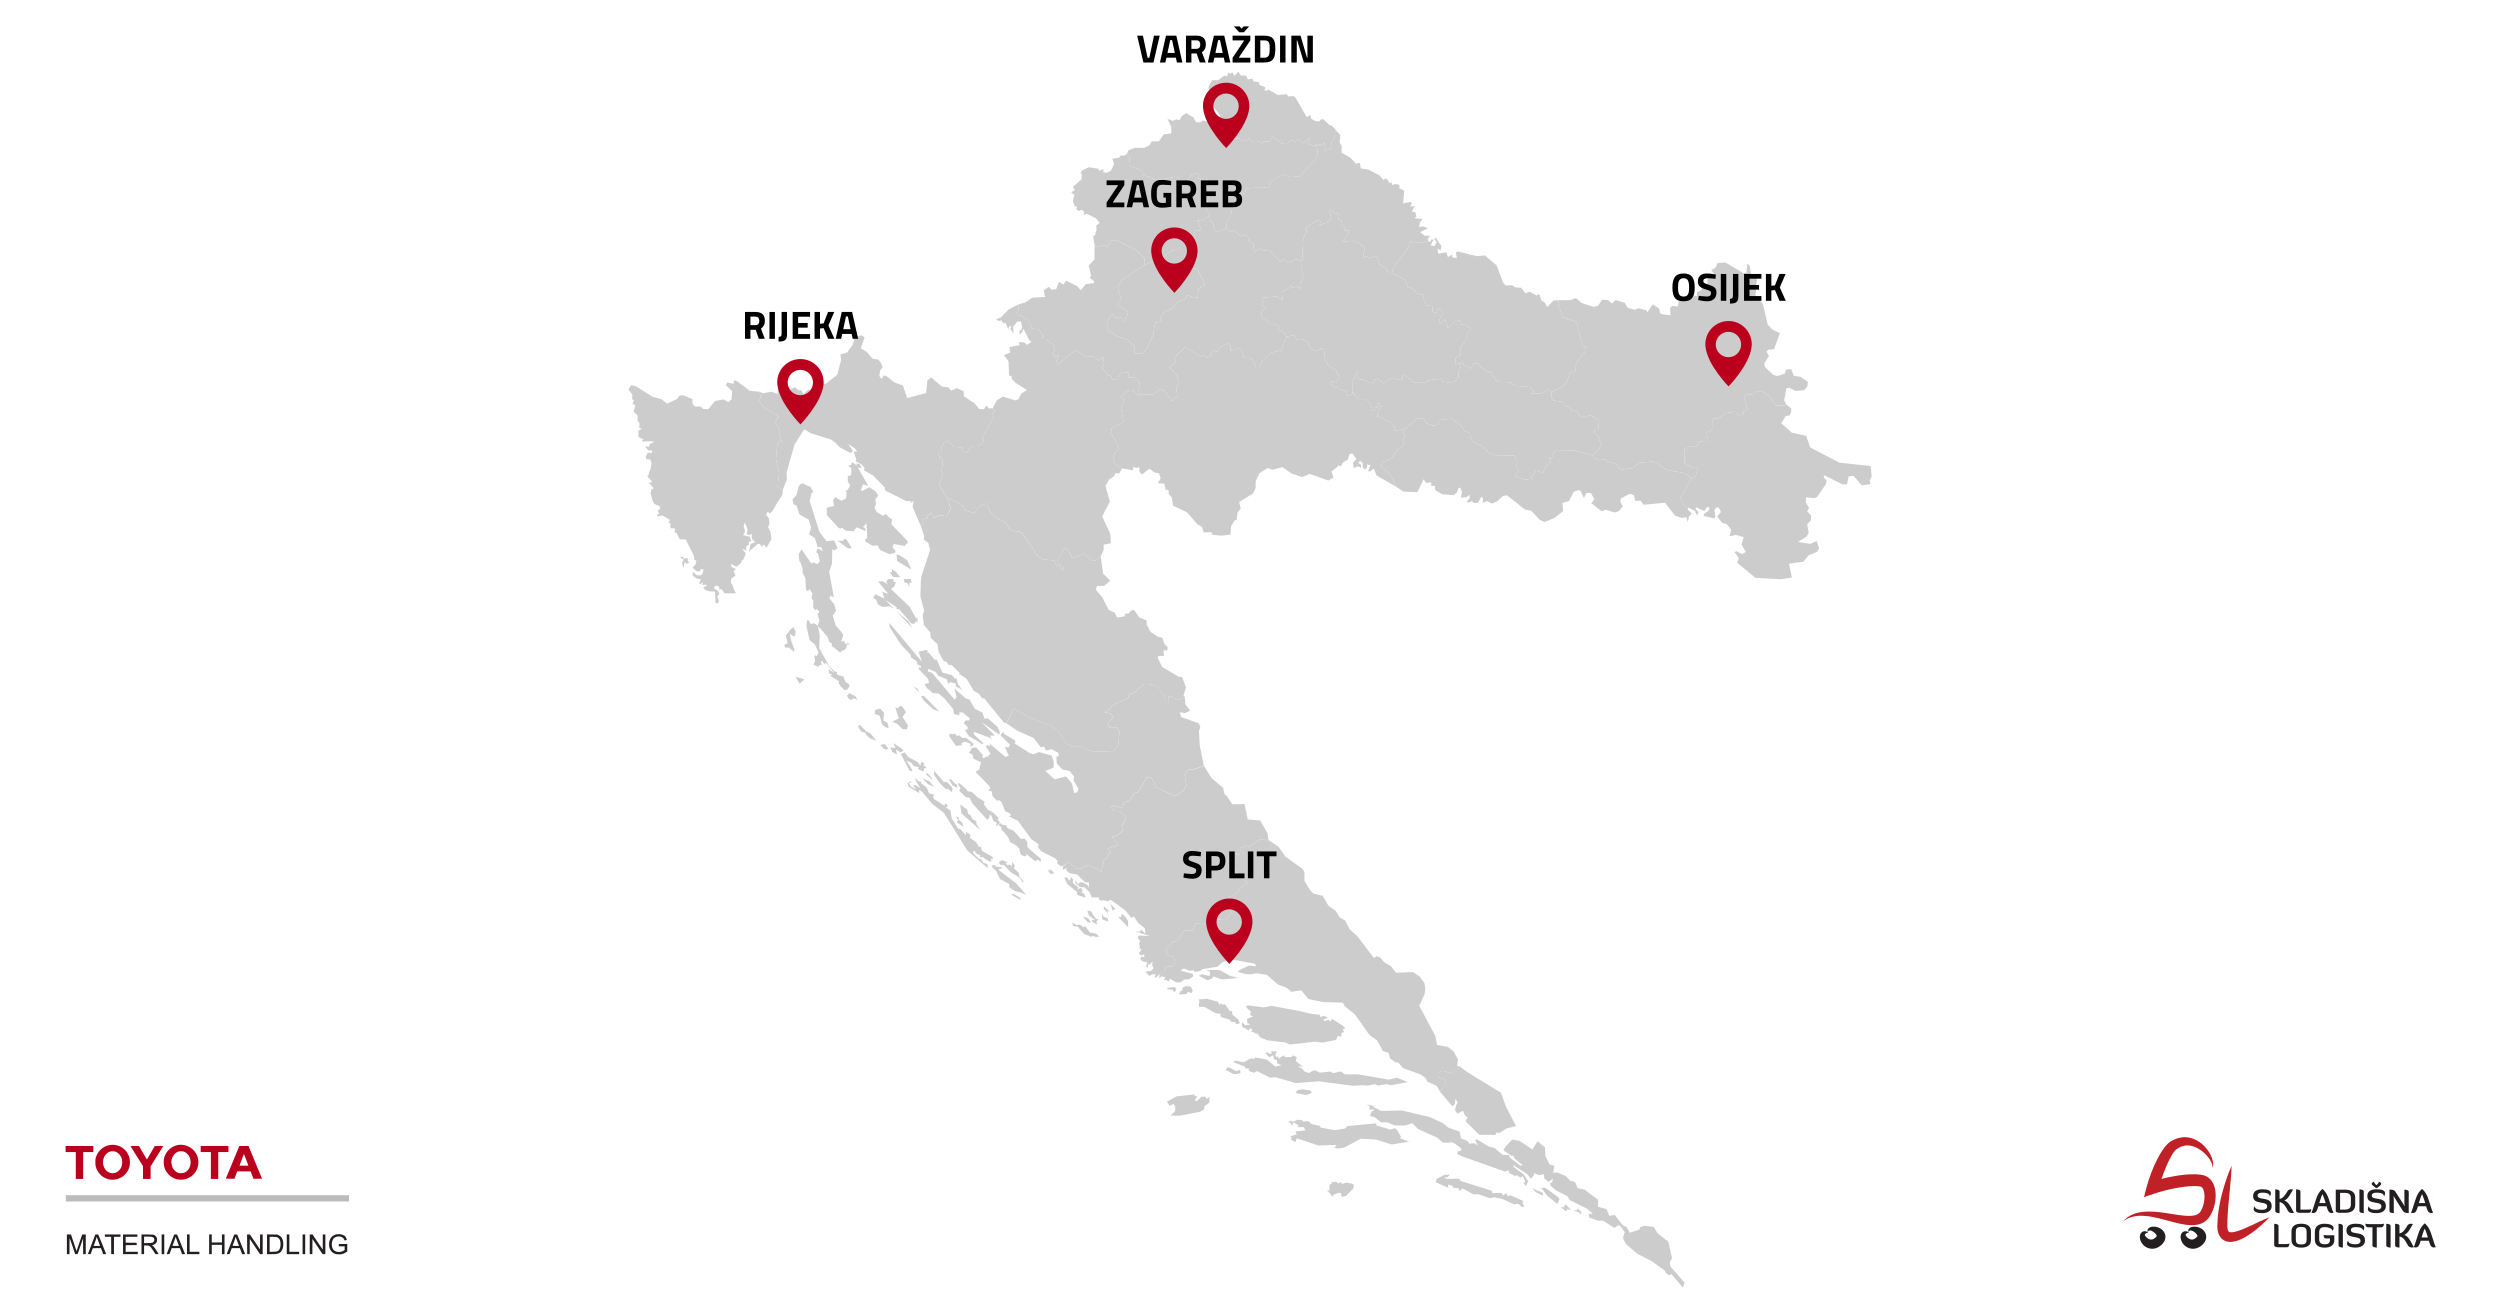 <?xml version="1.0" encoding="utf-8"?>
<!-- Generator: Adobe Illustrator 16.0.0, SVG Export Plug-In . SVG Version: 6.00 Build 0)  -->
<!DOCTYPE svg PUBLIC "-//W3C//DTD SVG 1.1//EN" "http://www.w3.org/Graphics/SVG/1.1/DTD/svg11.dtd">
<svg version="1.1" xmlns:x="http://ns.adobe.com/Extensibility/1.0/" xmlns:i="http://ns.adobe.com/AdobeIllustrator/10.0/" xmlns:graph="http://ns.adobe.com/Graphs/1.0/"
	 xmlns="http://www.w3.org/2000/svg" xmlns:xlink="http://www.w3.org/1999/xlink" x="0px" y="0px" width="1140px" height="600px"
	 viewBox="-263.755 -0.294 1140 600" enable-background="new -263.755 -0.294 1140 600" xml:space="preserve">
<g id="Layer_1" xmlns:rdf="http://www.w3.org/1999/02/22-rdf-syntax-ns#" xmlns:mapsvg="http://mapsvg.com" xmlns:dc="http://purl.org/dc/elements/1.1/" xmlns:svg="http://www.w3.org/2000/svg" mapsvg:geoViewBox="13.491998 46.542613 19.405604 42.403924">
	<g>
		<path id="HR-01" fill="#CCCCCC" d="M287.697,98.041l0.639,2.742l1.223,0.797l0.315,2.687l1.677,1.399l3.845-1.964l0,0l1.964,1.789
			l0.556-0.908l1.288,0.324l2.604,2.428l2.038-0.686l1.445,1.093l0.352,1.89l2.048,0.973l0.454,4.058l3.261-1.927l0.778,1.297
			l2.779-0.361l5.114,5.309l1.343-0.991l2.113,1.334l2.269-0.491l0.65-0.982l3.557,0.843l0,0l-0.186,4.568l0.76,2.641l-1.631,3.659
			l0.528,2.076l-1.751-1.316l-2.52,0.713l-0.557-1.575l-0.648,1.807l-3.233,1.575l0.38,3.567l-2.64-1.538l-6.755,0.658l0.724,1.881
			l-1.271,1.167l1.992,1.52l-1.657,1.908l-0.187,2.65l2.058,0.602l1.687,2.223l2.917,0.056l1.261,1.131l0.158,2.27l1.398-0.575
			l2.13,2.807l0,0h0.074l0,0l-2.603,6.245L316,160.484l-4.271,3.947l-1.455,3.03l-1.084,0.167l-1.677-3.622l-1.677-1.084
			l-2.27-0.056l-0.815-2.918l-1.353-1.297l-4.104,1.029v-2.214l-0.927-1.195l-4.206,2.047l-1.13,1.918l-0.473-0.853l-0.926,0.103
			l-1.27,1.241l0.259,0.889l-1.992,1.408l-0.945-1.241l-2.298,0.445l-6.689-4.457l-4.984,5.123l0.63,1.927l-2.816,2.354l3.641,3.66
			l0.408,4.252l-1.028,1.186l0.583,4.419l-1.797,0.695l-0.583,1.27l-3.484-4.707l-2.289-0.658l-3.001,2.474l-5.123-0.305l0,0
			l-0.223-0.028l0,0l-1.371-1.705l0.797-1.77l-0.288-2.094l-1.806-2.177l-3.029,0.167l-0.223-2.26l-2.78-0.259l-2.52,3.187
			l-1.853,0.481l-0.843-2.223l-1.195,0.176l-2.659-3.539l0.853-1.788l-0.436-3.141l-1.917,1.612l-2.743-1.872l-3.048,0.204
			l-4.957-3.094l-7.875,6.55l-0.797-1.427l1.232-2.872l-1.946,0.815l-0.88-0.862l1.028-2.687l-0.509-1.705l-3.919-2.845l-1.27-0.102
			l-0.185-2.159l-1.501-2.159l-3.141-0.361l-1.51-3.595l-3.576-2.344l-2.103-0.287l-0.083-1.112l1.112-1.056l-0.083-2.576l0,0
			l3.493-1.093l2.78-2.001l5.948-0.352l-0.713-2.956l2.418-1.695l1.065,1.325l2.251-0.204l1.306-3.419l2.039,1.362l1.186-1.89
			l5.383,2.771l1.307,1.742l2.233-2.854l3.789-0.51l0.083-0.833l-2.019-1.594l0.639-0.889l-1.084-4.697l2.612-2.696l0.046-6.596l0,0
			l1.492,0.686l3.669-0.741l0.769,1.14l1.269-3.039l3.197-0.037l8.236,4.095l4.03,3.78l0.297,3.076l0,0l-10.784,7.087l-1.612,3.094
			l1.649,5.568l-1.937,2.39l5.021,3.316l-0.667,2.789l-1.649,1.278l-1.149-1.621l-2.455,0.102l-0.945-1.427l-1.38,0.899
			l-1.492,3.001l0.797,3.53l4.244,2.641l4.308,1.427l3.446,3.4l-0.333,3.058h3.465l1.945-1.612l3.298-7.013l0.843-5.504l2.288-0.417
			l1.093-3.808l5.077-2.622l1.779-2.529l2.992-1.038l1.149-1.158l-0.148-0.982l5.132,1.464l0.473-4.549l2.844-1.473l-2.937-6.791
			l-2.334-1.075l-0.833-3.344l0.676-2.131l-2.15-4.447l0,0l-0.472-1.121l0.593-1.733l3.076-2.27l-0.463-1.687l3.206-0.537
			l-1.76-4.309l2.066,0.204L287.697,98.041z"/>
		<path id="HR-02" fill="#CCCCCC" d="M250.221,69.691l1.01,1.464l0.362,4.336l4.363,1.454l1.149,1.02l0.287,1.658l3.882,0.89l0,0
			l1.223,1.139l2.779,0.056l0,0l6.318-1.362l1.964,0.204l0.778,1.88l3.076,0.121l1.881-2.77l3.168-1.177l0.806,0.955l-1.232,1.39
			l5.096,0.528l-1.593,2.177l2.075,2.668l-1.148,8.153l1.232,3.567l0,0l-3.41,2.446l-2.066-0.204l1.76,4.309l-3.206,0.537
			l0.463,1.687l-3.076,2.27l-0.593,1.733l0.473,1.121l0,0l-3.688-0.083l-0.648,1.76l-3.243,0.333l-2.854,2.28l-9.283,4.206l0,0
			l-0.296-3.076l-4.03-3.78l-8.236-4.095l-3.196,0.037l-1.269,3.039l-0.769-1.139l-3.669,0.741l-1.491-0.686l0,0l-0.649-4.141
			l1.028-0.519l0.074-1.343l0.445-0.797l-0.139-2.076l1.51-1.269l-1.622-2.076l-4.178-2.057l-1.149,0.528l-0.111-1.427l-1.019-0.88
			l-1.464,0.473l-1.02-0.676l0.232-1.187l-1.001-0.37l-0.843-2.122l0.686-2.909l-1.399-1.26l1.649-0.954l-0.936-1.473l3.91-3.4
			l0.25-2.288l-0.648-0.528l0.732-1.297l2.983-1.464l4.502,0.695l0.176,0.899l2.048-0.723l-0.019,1.492l1.575,0.176l1.899-1
			l1.371-3.039l-0.787-2.427l3.029-0.371l0.797-1.075l1.649,0.111L250.221,69.691z"/>
		<path id="HR-03" fill="#CCCCCC" d="M247.896,213.238l-2.798-1.529l-1.427-2.288l1.038-3.585l1.955-1.362l-3.845-7.699l0.518-2.214
			l4.114-1.631l1.074-1.213l-1.093-5.985l1.538-3.826l-1.742-0.861l1.788-2.131l1.232-1.176l2.418-0.325l3.196,2.863l0.769-0.843
			l0,0l0.223,0.028l0,0l5.123,0.305l3.002-2.474l2.288,0.658l3.484,4.707l0.583-1.27l1.797-0.695l-0.583-4.419l1.028-1.186
			l-0.408-4.252l-3.641-3.66l2.816-2.354l-0.629-1.927l4.984-5.123l6.689,4.457l2.298-0.445l0.944,1.241l1.992-1.408l-0.26-0.889
			l1.27-1.241l0.926-0.103l0.473,0.853l1.13-1.918l4.206-2.047l0.927,1.195v2.214l4.104-1.029l1.353,1.297l0.815,2.918l2.27,0.056
			l1.676,1.084l1.677,3.622l1.084-0.167l1.455-3.03l4.271-3.947l4.438-1.074l2.603-6.245l0,0l0.168,0.009l0,0l3.511-0.667
			l0.575,1.955l1.981,0.306l0,0l1.307-0.315l0,0l1.761,1.13l1.491,3.021l1.944,0.833l1.595,0.13l1.232-1.065l1.362,0.583l0.49,4.327
			l1.279,2.789l3.751,2.427l1.455,3.168l-1.324,2.326l-2.066-0.565l-0.612,0.981l2.308,2.057l1.556-0.871l0.14,1.278l3.206,1.177
			l0.639,1.992l1.964-0.639l0.436-1.288l0,0l2.067,3.456l3.798-0.046l1.889,1.538l1.279,3.928l0.751-0.055l-0.148-1.362l1.5-0.204
			l-0.249-2.001l1.307,0.241l0.667,2.103l-1.271,0.797l-0.528,2.798l6.162,2.798l1.538,1.565l0.481,2.27l4.095-0.667l0,0
			l-0.416,1.89l0.936,1.269l-1.141,2.039l0.594,2.307l-1.891,0.843l-4.086,5.059l-3.853,1.547l-0.789,2.159l4.067,3.215l3.15,6.086
			l0,0l-9.08-5.299l-1.407-3.243l-1.482,1.371l-1.065-0.046l1.093-2.779l-1.473-0.315l-0.102,1.64l-1.057,0.639l-0.861-1
			l-0.047-1.992l-1.26-0.954l-0.704,0.963l1.167,0.815l0.084,1.306l-1.538-0.538l-1.845,0.713l-0.333-2.362l1.64-1.723l-1.981-2.613
			l-1.27,0.463l-0.751,2.501l-2.121,1.167l-1.065,1.881l-0.983-0.556l-1,1.075l-1.019,0.879l-1.204,0.834l0.833,2.835l-2.287,1.353
			l-8.505-3.011l-3.503,1.436l-4.752-1.649l-4.217-2.918l-4.594,1.232l-2.076-0.815l-3.817,2.418l-1.695,3.66l0.009,3.076
			l-1.177,2.437l-6.364,3.947l0.769,2.956l-1.464,1.797l-0.5,3.521l-0.853,0.028l-1.621,2.687l-0.259,3.854l-4.271,0.481
			l-3.919-0.398l-0.648-1.26l-3.391,0.185l-0.769-2.594l-1.955-0.982l-4.938-5.642l-6.318-2.992l-0.519-3.613l-1.427-1.751
			l-0.093-1.733l-1.315-0.148l-0.612-2.78l-2.974-0.231l1.279-2.149l-0.686-2.316l-2.251-0.5l-2.103-1.64l-3.53,2.659l-1.075-1.334
			l-0.13-2.363l-0.722,0.742l-2.15-0.398l0.139,1.436L247.896,213.238z"/>
		<path id="HR-04" fill="#CCCCCC" d="M200.609,138.555l0.083,2.576l-1.112,1.056l0.084,1.112l2.103,0.287l3.576,2.344l1.51,3.595
			l3.141,0.361l1.501,2.159l0.185,2.159l1.27,0.102l3.919,2.845l0.509,1.705l-1.028,2.687l0.88,0.862l1.946-0.815l-1.232,2.872
			l0.797,1.427l7.875-6.55l4.957,3.094l3.048-0.204l2.742,1.872l1.917-1.612l0.436,3.141l-0.852,1.788l2.659,3.539l1.195-0.176
			l0.843,2.223l1.853-0.481l2.52-3.187l2.78,0.259l0.223,2.26l3.029-0.167l1.807,2.177l0.287,2.094l-0.797,1.77l1.371,1.705l0,0l0,0
			l0,0l-0.769,0.843l-3.196-2.863l-2.418,0.325l-1.232,1.176l-1.788,2.131l1.742,0.861l-1.538,3.826l1.093,5.985l-1.075,1.214
			l-4.114,1.631l-0.519,2.214l3.845,7.699l-1.955,1.362l-1.038,3.585l1.427,2.288l2.798,1.529l0,0l-1.279,2.408l-1.732-0.315
			l-0.491,1.427l-2.27,1.464l-1.788,3.001l2.001,7.189l-3.493,6.8l3.715,7.931l0.167,4.326l-3.215,0.593l-0.009,2.464l-1.344,2.872
			l0,0l-2.594,2.076l-1.918-0.454l-3.001-2.863l-4.855,1.973l-1.251-0.936l-0.926-2.455l-1.964-1.01l-1.788,3.252l-1.723,1.39
			l0.704,1.927l2.687,2.334l-0.667,1.362l-1.89-2.437l-0.899,0.296l-1.047-2.604l-5.151-0.472l-2.103-1.056l-7.356-10.849
			l-1.806-0.945l-1.437,0.38l-2.798-1.584l-1.436-2.622l-4.874-2.65l-2.742-2.9l-1.186-3.243l-3.381,1.214l-2.177,3.224
			l-4.494-1.473l-0.287-1.288l-2.001-1.843l-5.392-2.224l0,0l-3.919-5.837l1.603-4.873l-0.825-3.011l0.769-0.816l0.093-2.732
			l-2.289-2.752l1.89-1.27l-0.074-2.066l1.047-1.973l2.334-0.963l1.844,2.816l4.234,0.361l0.324,1.862l1.621,0.473l2.14-2.983
			l2.835-0.111l2.39-1.26l0.398-1.398l-0.806-1.038l5.216-9.116l-0.333-2.029l0.843-1l-0.908-1.325l0,0l1.973-3.613l2.77-1.714
			l5.596,1.76l1.52-0.519l1.223-2.594l2.631-1.622l-5.29-3.335l-1.695-1.788l0.083-1.01l-1.251-0.556l-0.259-6.393l-2.075-2.826
			l2.909-1.297l-0.473-2.418l4.669-0.824l-0.38-1.362l2.362,0.074l1.52,1.121l1.937-1.464l-0.973-0.556l-2.65-5.281l-0.787,1.816
			l-1.149,0.621l0.158-1.779l0.908-0.25l0.26-1.131l-0.547-2.631l-1.742,0.046l-1.862,2.381l0.194,3.085l-1.399-2.039l0.315-1.306
			l-0.936,0.037l-0.269,1.427l-1.436-3.085l-1.083,0.371l-0.612-1.372l-1.473,0.195l-1.075-0.797l2.224-0.788l3.511-3.659
			L200.609,138.555z"/>
		<path id="HR-05" fill="#CCCCCC" d="M281.035,54.432l0.806,1.028l1.64,0.037l1.437-0.871l1.732,0.473l1.455-1.112l1.288,2.224
			l1.668-0.296l0,0l3.882,2.038l2.974,4.919l3.511,0.019l1.13,1.288l1.093-0.676l0.871,0.583l1.491-1.76l0.612,1.732l2.89-0.056
			l2.503,1.177l0.166-0.982l2.732,0.148l1.742-2.381l4.206,3.215l2.113,0.259l1.954-2.02l1.871,1.084l1.437-1.251l2.011,1.881
			l3.204-2.399l-0.528,2.622l2.373,0.695l0,0l0.982,0.083l0,0l0.351-0.083l0,0l0.575,3.076l-0.974,3.187l-7.456,7.819l-4.559,0.353
			l-2.734-1.251l-6.596,3.558l0.547,2.187l-10.858,0.611l-0.695,2.011l-4.54,3.187l-0.111,2.928l-1.13,0.945l-0.751,3.956
			l-1.64,2.094l-0.315,2.992l0,0l-3.845,1.964l-1.677-1.399l-0.315-2.687l-1.223-0.797l-0.639-2.742l0,0l-1.232-3.567l1.148-8.153
			l-2.075-2.668l1.593-2.177l-5.096-0.528l1.232-1.39l-0.806-0.955l-3.168,1.177l-1.881,2.77l-3.076-0.121l-0.778-1.88l-1.964-0.204
			l-6.318,1.362l0,0h-2.612l-1.39-1.195l0,0l-3.882-0.89l-0.287-1.658l-1.149-1.02l-4.363-1.454l-0.362-4.336l-1.01-1.464l0,0
			l0.603-1.417l2.826-1.195l4.41,0.028l2.224-1.084l1.205-1.88l3.243-0.028l2.251-3.225l3.363-0.333l-0.046-3.048l-1.705-3.585
			l2.557,0.861l1.501-0.667l1.408,0.389l1.148-1.955l1.937-1.278l3.326,2.001L281.035,54.432z"/>
		<path id="HR-06" fill="#CCCCCC" d="M345.842,59.639l1.574,1.593l-0.307,3.363l0.918,1.658l-0.009,3.132l4.012,2.251l2.464,2.669
			l1.89-0.343l0.335,2.529l3.399,0.519l5.188,2.687l1.814,2.122l0.695-0.704l1.148,0.444l0.882,1.64l0.944-0.315l0.397,1.307
			l1.158-0.63l2.049,0.445l-0.029,1.557l2.197,1.074l-0.52,5.874l3.418-0.769l0.575,0.843l-0.852,1.224l2.139-0.028l-1.287,2.372
			l1.612,0.426l0.509,1.789l-0.88,0.806l3.751,0.481l-1.259,1.445l-0.342,2.232l1.601-0.444l2.363,0.899l-3.548,1.769l2.26,1.732
			l2.325-0.129l-1.138,1.492l0.193,0.954l0,0l-3.465,0.825l-4.455-0.575l-1.873,3.919l-5.984,7.69l-0.778,2.761l0,0h-1.52
			l-1.538-2.714l-2.381-0.797l-1.548-4.29l-2.464,1.019l-2.214-0.815l-1.575,0.556l0.89-3.484l-0.715-1.705l-2.379-1.603
			l-2.104-0.88l-4.696,0.371l3.001-5.04l-2.094-0.01l-0.473-1.778l-1.371-1.075l0.26-1.464l-1.39-0.824l0.36-2.26l-2.519-0.63
			l-1.158-1.612l-0.834,0.417l0.713,3.28l-1.046,1.955l-4.281,1.538l0.694-1.732l-1.286-0.611l-5.143,3.131l-0.057,2.492
			l-1.509,2.465l-0.547,10.57l0,0l-3.557-0.843l-0.65,0.982l-2.269,0.491l-2.113-1.334l-1.343,0.991l-5.114-5.309l-2.779,0.361
			l-0.778-1.297l-3.262,1.927l-0.453-4.058l-2.048-0.973l-0.352-1.89l-1.445-1.093l-2.039,0.686l-2.603-2.428l-1.288-0.324
			l-0.556,0.908l-1.964-1.789l0,0l0.315-2.992l1.64-2.094l0.75-3.956l1.13-0.945l0.111-2.928l4.54-3.187l0.695-2.011l10.858-0.611
			l-0.547-2.187l6.596-3.558l2.734,1.251l4.559-0.353l7.456-7.819l0.974-3.187l-0.575-3.076l0,0l0.112-0.75l0.509,0.778l1.048-0.89
			l0.51,1.288l1.36-1.77l0.481,3.502l2.233-0.333l0.641-3.474l1.36-1.659l0.27-4.113l0,0L345.842,59.639z"/>
		<path id="HR-07" fill="#CCCCCC" d="M330.008,118.691l0.547-10.57l1.509-2.465l0.057-2.492l5.143-3.131l1.286,0.611l-0.694,1.732
			l4.281-1.538l1.046-1.955l-0.713-3.28l0.834-0.417l1.158,1.612l2.521,0.63l-0.362,2.26l1.39,0.824l-0.259,1.464l1.37,1.075
			l0.473,1.778l2.095,0.01l-3.002,5.04l4.696-0.371l2.104,0.88l2.381,1.603l0.713,1.705l-0.89,3.484l1.575-0.556l2.214,0.815
			l2.464-1.019l1.548,4.29l2.381,0.797l1.538,2.714h1.52l0,0l5.818,2.927l1.454,3.345l2.325,0.945l1.955,2.214l3.076,0.584
			l-0.129,1.853l1.167,2.631l2.705,0.621l0.223,2.344l1.612,0.732l0.954-2.288l1.666,1.473l0.187,1.529l-1.529,2.668l0.454,1.491
			l2.278-1.834l1.243,3.668l1.769-0.843l0.732-1.547l2.631-1.038l0.954,0.816l-0.055,1.121l2.408,0.315l2.076,1.797l-1.817,2.65
			l0.167,1.853l-3.074,3.947l0.018,3.511l-2.224,1.297l0.036,2.937l1.695-0.528l0,0l0.844,1.278l-1.139,2.214L401.308,172
			l-2.871,2.427l-4.428-0.75l-0.39-1.306l-6.013,0.741l-0.974,1.213l-5.66-0.167l-4.095-3.484l-1.057,0.111l-0.009,1.492
			l-1.028,0.806l-3.809-1.094l-3.899,2.539l-2.539-2.214l-1.464,0.584l-0.445,1.167l-1.574,0.324l-3.067-1.538l-1.797,0.028
			l-0.815-1.122l0.177-2.789l-2.808,4.762l0.444,4.512l0,0l-0.436,1.288l-1.964,0.639l-0.639-1.992l-3.206-1.177l-0.14-1.278
			l-1.556,0.871l-2.308-2.057l0.612-0.981l2.066,0.565l1.324-2.326l-1.455-3.168l-3.751-2.427l-1.279-2.789l-0.49-4.327
			l-1.362-0.583l-1.232,1.065l-1.593-0.13l-1.946-0.833l-1.491-3.021l-1.761-1.13l0,0l-1.307,0.315l0,0l-1.981-0.306l-0.575-1.955
			l-3.511,0.667l0,0l-0.24-0.009l0,0l-2.132-2.807l-1.398,0.575l-0.158-2.27l-1.259-1.131l-2.919-0.056l-1.687-2.223l-2.058-0.602
			l0.187-2.65l1.657-1.908l-1.992-1.52l1.271-1.167l-0.724-1.881l6.755-0.658l2.64,1.538l-0.38-3.567l3.233-1.575l0.648-1.807
			l0.557,1.575l2.52-0.713l1.751,1.316l-0.528-2.076l1.631-3.659l-0.76-2.641L330.008,118.691z"/>
		<path id="HR-08" fill="#CCCCCC" d="M124.323,316.372l1.844,0.63l1.102,1.862l-2.066-0.806l-0.269,0.76l-1.473-0.231l-1-1.604
			l1.27-1.39L124.323,316.372z M103.08,309.543l-2.233,1.863l-1.834-3.04l2.297,0.547L103.08,309.543z M98.216,286.206l0.797,1.186
			l-0.111,1.964l-0.723,0.658l-1.816-1.427l0.778,3.678l1.325,3.502l-0.093,1.195l-2.372-1.946l-1.76-0.064l-0.333-1.13l1.51-0.816
			l-0.825-3.456l2.298-3.104l1.454-0.797L98.216,286.206L98.216,286.206z M104.275,282.667l0.704-0.13l1.047,1.88l0.815-0.417
			l0.936,0.037l1.501,1.223l0.788,4.41l-0.315,5.503l4.642,8.319l2.622,2.566l0.769-0.176l0.222,1.538l2.835,0.833l0.972,2.521
			l1.418,0.741l0.435,1.084l-1.223,1.649l-1.158,0.11l-1.76-1.89l-0.889-1.204l0.194-0.899l-3.947-2.482l0.88-0.861l-1.223,0.037
			l-0.556-2.279l2.622,1.825l-3.418-4.374l-0.741-0.323l0.009,0.954l-1.297-1.807l-0.556,0.084l0.278,1.908l-0.936-0.121
			l-0.361,0.844l-2.418-0.955l0.76-1.918l-0.38-1.731l0.676-0.779l0.473,0.63l0.769-1.834l-1.621-3.613l-2.427-1.964l-1.464-6.532
			L104.275,282.667z M152.229,286.067l-7.17-7.56l5.512,4.521L152.229,286.067L152.229,286.067z M136.229,271.067l3.104,1.566
			l4.688,4.79l-1.983-1.306l-2.242,0.306l-1.473-0.027l-1.668-1.075l-0.871-2.112l-1.39-0.927l0.991-1.668L136.229,271.067z
			 M151.58,263.721l0.389,1.631l-1.028,0.092l-0.046,1.807l-0.936-1.714l-1.204-0.158l-0.417-1.603L151.58,263.721z
			 M141.231,263.832l2.334-0.148l0.121,1.334l1.029,0.037l-0.565,2.01l-1.622,1.186l8.533,8.227l2.993,5.383l0.407-0.723
			l0.361,2.261l-0.834-0.426l-0.843,1.223l-1.288-0.176l-5.513-6.42l-1.316-0.213l0.083-0.769l-5.559-3.631l-0.982-3.391l2.714,0.88
			l-4.66-5.661l2.232-0.009l2.066,1.334l-0.51-1.213L141.231,263.832L141.231,263.832z M144.835,260.487l1.844,2.437l-3.215-0.176
			l-1.445-2.066l1.028-0.111l-0.121-1.371L144.835,260.487z M146.225,252.77l3.697,2.39l1.927,4.29l-6.504-3.928l-0.305-2.9
			L146.225,252.77z M122.684,246.377l1.974,3.279l-1.705,0.148l-4.901-3.623l2.372,0.204l1.242-1.093L122.684,246.377z
			 M102.83,220.482l3.02,1.26l1.288,2.344l-0.825,0.417l-0.852,3.697l4.419,13.99l3.261,4.308l3.465-0.389l1.603,3.706l-1.621,0.88
			l-0.834-0.528l-0.111,6.504l-1.297,3.789l2.168,11.581l-1.594-0.741l-0.454,1.25l2.167,2.743l0.853,2.798l-1.501,2.437
			l1.371,4.438l2.196,2.446l1.204,1.761l-0.889,3.243l1.334-0.603l0.352,1.584l1.25-0.39l1.084,0.408l-1.547,0.296l-0.158,1.528
			l-1.13,1.084l-0.853,0.019l-0.815,0.992l-2.659-2.187l-1.205-0.769l0.046-1.353l-1.112-0.454l-0.871-2.474l-1.77-2.066
			l-0.37-0.473l-2.362-2.511l0.787-2.233L109,279.22l0.705,0.056l-0.019-0.991l-1.307-0.926l-0.241,0.796l-1.065-1.371l0.065-3.113
			l-0.853-1.269l0.436-2.029l-1.288-2.057l-0.741,0.982l-0.908-0.5l-0.269-5.346l-1.334-2.714l0.13-1.594l-1.065-3.085l-0.51-0.528
			l-0.269-3.196l1.288-2.149l4.549,6.605l0.769-0.713l1.927,0.908l1.103-1.353l-0.889-3.613l-0.806-0.5l0.732-1.779l2.371,1.269
			l-0.722-1.75l-1.63-0.065l-1.344-4.132l-2.585-1.612l0.88-3.308l-1.121-3.511l-4.141-2.298l-1.39-4.03l-1.39-0.649l-0.436-2.233
			l1.779-1.936l0.991-3.799l0.833-1.204l1.547-0.473L102.83,220.482L102.83,220.482z M125.639,210.94l1.25,1.084l0.037-1.047
			l1.353,0.463l0.992,1.761l-1.844-0.353l4.744,8.45l-2.437-0.704l-0.945,2.668l0.797,0.259l2.974-1.667l2.974,1.909l1.13,1.88
			l-1.232,1.705l0.241,2.149l-0.64,1.797l1.02,1.88l2.816,1.742l1.417-0.862l0.917,1.121l0.695,0.695l1.075,0.565l-0.232,2.418
			l7.394,7.615l-0.056,1.122l-0.732,0.111l-0.399,0.945l-5.188-0.824l-0.538,1.38l1.353,1.686l-0.26,0.954l-2.418,0.584
			l-4.363-1.909l-1.093-2.103l-2.428,0.139l-3.103-1.89l-0.353-0.862l1.149-0.658l-0.306-6.782l-1.649,1.677l1.111,0.705
			l0.065,1.139l-3.947-1.714l-1.649,1.853l-3.456-0.38l-1.649-1.205l-0.898,0.343l-0.926-0.584l-5.114-5.651l-0.056-3.252
			l3.298-0.871l-0.39-2.612l0.992-1.381l2.798,1.649l2.122-1.111l0.25-2.668l-0.676-0.89l1.009-0.065l1.26-2.196l-1.057-2.047
			l-0.009-2.362l1.167-0.186l0.445-0.871l-0.019-2.316l-1.381-1.556l1.27,0.027l0.371-1.306L125.639,210.94L125.639,210.94z
			 M126.899,152.656l0.769,0.491l1.39-0.602l1.463,0.982l-1.751,4.966l2.854,1.816l2.529,2.992l2.613,0.371l1.26,1.649l0.658,1.909
			l-1.065,1.213l-0.398,2.631l0.649,1.102l0.806-0.083l0.324-1.093l1.454,0.111l3.762,3.085l3.743,1.241l1.917,5.782l8.708-2.308
			l0.528-5.688l1.742-1.408l4.901,4.178l2.854,0.324l1.408,1.5l2.696-1.148l2.974,1.529l0.093,2.251l4.929,3.178l1.973,2.529
			l2.196,0.223l1.167-1.789l1.038,1.325l1.742-0.037l0,0l0.899,1.325l-0.843,1.009l0.333,2.029l-5.216,9.116l0.806,1.038
			l-0.389,1.399l-2.39,1.26l-2.835,0.111l-2.14,2.992l-1.622-0.473l-0.324-1.862l-4.234-0.371l-1.844-2.816l-2.325,0.963
			l-1.056,1.974l0.074,2.066l-1.89,1.278l2.289,2.742l-0.093,2.742l-0.769,0.816l0.825,3.011l-1.603,4.864l3.91,5.836l0,0
			l1.399,4.966l-1.945,3.141l-3.261-0.296l-2.594,0.964l-0.871-2.27l-1.909,1.39l-0.102,1.241l-2.187,0.343l0.278,1.881
			l-1.177,1.056l0,0l-3.65-8.588l0.481-2.696l-1.361,1.056l0.037-1.038l-1.927,0.167l-9.691-4.836l-0.213-1.436l-5.494-5.578
			l-4.049-2.214l0.389-1.084l-1.325-1.519l-2.733-1.492l0.204-1.028l-0.732-2.075l-0.398-1.399l1.584,0.148l-1.02-1.548
			l-3.131-2.029l2.159,3.141l-0.658,0.871l-0.963-0.148l-4.317-2.326l-2.029-2.047l0.463-0.695l-0.713,0.583l-1.464-1.306
			l-9.431-2.946l-3.011-1.834l-4.457,6.883l-3.641,12.841l0.12,3.131l-1.834,4.855l0,0l-2.353-1.548l0.677-6.411l-1.482-6.105
			L90.656,203l0.649-1.695l1.306-0.547l-1.408-6.115l-1.528-1.686l0.074-1.455l1.76-1.649l-7.329-4.661l-1.603-2.816l0.538-1.788
			l-0.556-2.233l0,0l1.585,0.686l3.872-0.723l2.854,1.066l0.065-1.677l1.631-2.455l2.205-0.732l1.742,2.677l2.196-0.926l1.64,1.362
			h1.297l0.982,1.742l1.797-1.677l4.669-1.158l2.094-2.084l1.445,0.371l5.401-4.197l1.761-6.81l-0.297-2.446l3.15-1.01l2.474-3.604
			l1.269-4.419L126.899,152.656L126.899,152.656z"/>
		<path id="HR-09" fill="#CCCCCC" d="M157.444,316.974l7.125,7.171l-2.724-0.974l-4.28-3.909l-1.307-1.991L157.444,316.974z
			 M155.323,315.472l-2.39-2.64l1.713,0.899L155.323,315.472z M148.467,291.645l8.134,9.83l-1.455-4.632l3.669-0.788l0.676,0.889
			l-0.834,0.389l1.149,0.019l2.483,3.058l1.158,0.186l2.557,5.864l4.317,1.083l1.39,1.622l0.741-0.157l0.593,2.668l1.955,2.548
			l-2.965-1.529l0.121-1.241l-2.622-0.713l-0.862,0.815l-0.713-2.168l-3.715-1.445l-1.344-1.825l-3.4-1.418l-0.019,1.316
			l1.732,0.444l10.358,12.321l0.871-1.241l-0.991-3.807l5.364,4.576l1.52,0.38l2.362,4.15l3.521,1.845l0.973,2.75l1.482-0.148
			l4.391,3.827l1.13,2.445l-0.25,1.158l-8.283-5.836l6.217,6.216l-2.251,0.064l1.093,2.095l-0.917-1.029l-7.439-2.844l-0.01,1.279
			l4.317,3.955l-0.287,0.537l-6.309-3.789l-1.807-2.742l1.186-0.36l0.046-1.039l-1.751-1.686l0.825-1.353l1.64,0.056l0.231-0.991
			l-3.289-2.659l-1.445-0.055l0.028,1.333l-2.547-0.546l-0.278-2.225l-4.095-4.993l-2.788-2.326l-0.982,0.306l0.195-1.139
			l-0.241,0.937l-1.362-0.104l-2.992-2.548l-0.742-1.621l2.029-0.472l-0.491-1.918l-4.308-4.465l0.315-0.816l0.917,0.204
			l-0.223-0.751l-1.917-0.907l0.463-0.444l-0.778-1.141l-2.177-1.296l-0.26-1.371l-4.271-4.428l-5.291-8.098l-0.167-1.946
			L148.467,291.645L148.467,291.645z M168.405,226.921l5.401,2.224l1.992,1.843l0.287,1.288l4.494,1.473l2.177-3.224l3.381-1.214
			l1.177,3.252l2.742,2.9l4.873,2.649l1.437,2.622l2.798,1.584l1.436-0.38l1.807,0.945l7.356,10.849l2.103,1.056l5.16,0.473
			l1.047,2.603l0.898-0.296l1.89,2.446l0.658-1.362l-2.687-2.334l-0.705-1.927l1.714-1.39l1.797-3.252l1.964,1.01l0.917,2.455
			l1.26,0.927l4.854-1.974l3.002,2.863l1.917,0.463l2.595-2.076l0,0l1.148,7.894l3.224,3.187l-2.733,2.344l-3.298,0.093
			l-0.621,1.538l2.993,3.585l2.946,5.708l2.835,1.454l1.01,2.076l3.279-0.5l0.797-1.482l0.927,0.306l1.705-1.705l1.028-0.009
			l2.372,3.326l3.308,1.399l0.065,1.88l1.788,3.363l3.381,2.233l1.927,0.333l1.037,3.048l1.39,1.251l-0.046,1.436l-1.807,0.214
			l0.25,2.473l-2.474-0.065l-0.481,0.788l2.075,4.243l7.597,4.503l1.511,0.083l1.797,4.734l-1.177,3.827l0.574,0.306l0,0
			l-2.057,1.464l-2.205,0.064l0,0l-1.297-1.361l-1.816-0.26l-0.259,4.215l-1.815-1.75l0,0l0.194-2.79l0,0l-3.048-3.891l-2.659-1.167
			l-3.308-0.26l0,0l-1.945,1.362l0,0l-3.048,3.048h-2.01l-0.583,2.011l-7.458,3.502l-0.973,1.88l-2.399,1.039l3.113,0.843
			l0.908,1.686l-2.399,2.854l0,0l0.908,1.816l0,0l3.243-0.065l1.103,1.816l-0.389,5.643l-1.232,2.074l-1.751,1.168l-8.171,0.259
			l-3.243-0.843l-2.14-1.687l-4.864,0.064l-2.789-1.361l-2.27-4.734l-3.9-2.973l0,0l-10.052-3.901l0,0l-3.233-1.899l0,0
			l-0.185-0.093l0,0l-4.012-2.251l0,0l-3.373,6.698l0,0l-1.084-0.343l-8.894-10.969l-0.963-0.056l-1.556-2.159l-2.224-1.205
			l-3.363-5.53l-2.974-2.02l-0.176,0.63l-0.065-1.344l-3.678-3.622l-1.13,0.148l-1.066-1.474l-1.491-0.453l0.222-0.751l-0.361,0.417
			l-1.992-3.798l-0.519-3.465l-3.141-3.02l-0.13-2.307l-2.956-3.548l-0.546-4.493l0.723-1.853l-1.742-6.513l0.194-7.022l0.232-2.131
			l0.852-2.631l1.27-3.79l1.918-5.901l-0.834-2.946l-2.112-1.659l0.213-1.594l-1.621-4.743l0,0l1.177-1.056l-0.278-1.881
			l2.187-0.333l0.102-1.241l1.909-1.39l0.871,2.27l2.604-0.963l3.261,0.296l1.945-3.141L168.405,226.921L168.405,226.921z"/>
		<path id="HR-10" fill="#CCCCCC" d="M392.869,111.048l0.583,0.519l-0.018,1.195l-0.398,1.158l-1.269-0.917l0.342,2.391l3.659-0.704
			l0.741,2.251l1.807-1.14l0.261,1.27l2.028,0.296l-0.52-2.474l0.686-0.556l8.914,2.195l3.696-0.361l5.346,4.595l2.881,7.708
			l1.205,1.408l2.844-0.111l1.602,0.982l2.688,0.186l1.835,2.464l1.992-0.658l3.261,1.751l1.037-0.833l1.14,3.141l1.398,0.741
			l1.122,2.223l2.928-3.057l2.233-0.102l0,0l-0.021,2.372l2.058,5.346l6.188,2.261l2.788,10.886l1.808,0.288l-1.104,2.974
			l-4.169,5.43l0.278,2.659l-2.648,1.158l-1.325,3.836l-1.789,2.214l-4.761,2.26l0,0l-0.538-0.222l0,0l-1.621-0.603l-2.705,1.584
			l-4.697,0.167l1.324-1.278l-2.084-1.76l-6.504-0.538l-2.622-1.621l-5.196-0.186l-1.716-1.38l-1.814-3.252l-2.325-0.259
			l-3.735-3.465l-1.824,0.028l-1.205,2.279l-3.056-1.436l-0.76-1.677l-1.41,0.742l0,0l-1.695,0.528l-0.036-2.937l2.224-1.297
			l-0.018-3.511l3.074-3.947l-0.167-1.853l1.817-2.65l-2.076-1.797l-2.408-0.315l0.055-1.121l-0.954-0.816l-2.631,1.038
			l-0.732,1.547l-1.769,0.843l-1.243-3.668l-2.278,1.834l-0.454-1.491l1.529-2.668l-0.187-1.529l-1.666-1.473l-0.954,2.288
			l-1.612-0.731l-0.223-2.344l-2.705-0.621l-1.167-2.631l0.129-1.853l-3.076-0.584l-1.955-2.214l-2.325-0.945l-1.454-3.345
			l-5.818-2.928l0,0l0.778-2.761l5.984-7.69l1.873-3.919l4.455,0.575l3.465-0.825l0,0l1.01,0.454l0.454-1.167l1.027,0.065
			l-1.398,2.631l1.816,0.343l0.963-1.816l-1.046-1.307l0.603-0.815L392.869,111.048z"/>
		<path id="HR-11" fill="#CCCCCC" d="M443.667,178.078l0.193,3.548l0.872,0.704l4.271,0.713l0.63,1.575l2.132,0.713l1.259,1.584
			l2.688,0.63l0.944,1.816l1.9,0.713l2.37-0.955l2.289,0.63l1.417,1.343l0.715,1.344l-0.362,2.733l-2.232,1.649l2.141,1.594
			l1.574,4.604l-3.994,4.429l0,0l-8.559-2.307l-8.655,0.204l-1.5,3.326l-1.084,0.111l0.731,1.677l-1.916,1.473l-1.854,3.298
			l-3.456-1.01l-0.501,1.974l-1.417,0.861l0.861,0.927l-3.733,0.444l-4.418-1.704l1.806-2.362l-0.992-2.076l0.354-2.39l-1.271-2.474
			l-8.902-0.139l-2.984-1.112l-2.427-2.714l-4.483-2.159l-1.241-1.52l-0.297-2.696l-2.566-0.732l-1.677-2.816l-3.92-2.9l-5.79,0.612
			l-0.454,1.955l-1.907,0.686l-3.373-1.186l-1.334-1.982l-2.559-0.26l-6.429,4.948l0,0l-4.095,0.667l-0.481-2.27l-1.538-1.565
			l-6.162-2.798l0.528-2.798l1.269-0.797l-0.665-2.103l-1.307-0.241l0.249,2.001l-1.5,0.204l0.148,1.362l-0.751,0.055l-1.279-3.928
			l-1.889-1.538l-3.798,0.046l-2.067-3.456l0,0l-0.444-4.512l2.807-4.762l-0.176,2.789l0.815,1.121l1.797-0.028l3.067,1.538
			l1.574-0.324l0.445-1.167l1.464-0.584l2.539,2.214l3.899-2.539l3.809,1.093l1.028-0.806l0.009-1.492l1.057-0.111l4.095,3.484
			l5.66,0.167l0.974-1.214l6.013-0.741l0.39,1.306l4.428,0.75l2.871-2.427l0.102-3.094l1.141-2.214l-0.844-1.278l0,0l1.41-0.742
			l0.758,1.677l3.058,1.436l1.205-2.279l1.824-0.028l3.735,3.465l2.325,0.259l1.814,3.251l1.714,1.381l5.198,0.186l2.622,1.621
			l6.504,0.538l2.084,1.76l-1.324,1.278l4.697-0.167l2.705-1.584l1.621,0.603l0,0L443.667,178.078z"/>
		<path id="HR-12" fill="#CCCCCC" d="M376.526,195.403l6.431-4.948l2.557,0.26l1.334,1.982l3.373,1.186l1.907-0.686l0.454-1.955
			l5.79-0.612l3.92,2.9l1.677,2.816l2.566,0.732l0.297,2.696l1.241,1.52l4.483,2.159l2.427,2.714l2.984,1.112l8.902,0.139
			l1.271,2.474l-0.354,2.39l0.992,2.076l-1.806,2.362l4.418,1.704l3.733-0.444l-0.861-0.927l1.417-0.861l0.501-1.974l3.456,1.01
			l1.854-3.298l1.918-1.473l-0.733-1.677l1.084-0.111l1.502-3.326l8.653-0.204l8.559,2.307l0,0l1.03,1.343l2.037,0.704l2.788-0.306
			l0.974,1.677l1.194-0.556l2.826,0.889l1.037,2.057l1.642,0.611l4.863-0.788l2.955-2.334l5.865-0.583l2.918,0.723l1.13,1.556
			l3.215,1.77l7.552,1.223l3.085,2.26l0,0l-5.068,9.136l1.77,3.752l1.954,0.611l0,0l-0.435,0.917l1.907,1.677l-1.315,1.455
			l-0.526,2.483l-0.649-2.205l-1.937,0.371l-3.177-0.964l-4.615-5.966l-9.847,0.917l-1.307-1.881l-2.399,0.148l-0.658-2.585
			l-1.779-0.75l-4.196,2.186l-0.187,1.584l1.113,1.964l-1.705,2.187l-2.03,0.667l-4.029-1.251l-1.862,0.705l-4.715-3.678
			l1.407-1.723l-1.547-2.881l-2.075-0.028l-1.204,2.251l-1.511-3.271l-1.111-0.352l-2.095,0.88l-2.02,4.077l-3.057,0.963
			l0.371,3.632l-3.976,3.168l-4.558,1.834l-2.132-0.973l-3.938-4.142l-2.807-0.556l-8.282-6.513l-1.899,0.408l-2.483,2.316
			l-2.491,1.075l-2.094-1.186l-2.075,0.899l0.213-2.029l-0.75-0.815l-1.752,2.826l-1.667,0.046l-0.938-0.898l-1.823,0.824
			l-0.454-0.658l1.259-1.464l-0.018-1.557l-1.723,1.186l-2.271,0.019l0.52-2.548l-0.787-1.909l-0.872,0.148l-0.601,1.946
			l-1.567,1.343l-5.188-0.445l-3.243-1.937l-0.056-1.927l-1.657,0.093l-0.11-1.667l-2.263,0.306l-1.167-1.695l-2.835,5.855
			l-6.42-0.204l-3.048-2.076l0,0l-3.15-6.086l-4.067-3.215l0.787-2.159l3.854-1.547l4.086-5.059l1.891-0.843l-0.594-2.307
			l1.141-2.039l-0.936-1.269L376.526,195.403z"/>
		<path id="HR-13" fill="#CCCCCC" d="M215.998,396.826l1.019,1.149l-1.797,0.213l-1.417-2.039l1.288,0.686l0.083-0.834
			L215.998,396.826z M193.113,375.757l1.863,0.214l0.713,1.398l2.807,1.141l3.29,3.771l1.565-0.213l1.325,1.538l0.056,2.417
			l6.282,5.458l-0.39,1.342l-1-1.139l-1.362,0.714l-4.058-3.299l0.019,1.01l-1.057-0.027l-1.297-0.575l-0.713-1.834l-0.093-1.038
			l-0.5-0.454l-0.825-0.917l-2.835-1.509l-0.954-2.325l-3.141-3.652l0.084-0.907l-1.372-0.853l1.13-1.01L193.113,375.757z
			 M172.842,372.312l0.76,0.036l-0.296,1.038l1.677,1.409l0.574,1.963l-3.021-2.075l0.658-0.907l-1.028-1.808L172.842,372.312
			L172.842,372.312z M174.714,367.012l2.576,1.891l0.481,2.13l0.732,0.037l1.371,2.381l1.511,0.649l0.167,1.5l1.807,2.715
			l-8.671-7.652l-0.584-3.993L174.714,367.012L174.714,367.012z M176.798,359.499l0.64,1.011l2.029,0.36l2.622,2.474l0.917,0.491
			l0.658,0.417l1.593,1.093l-0.352,1.196l1.825,2.436l2.14,1l2.853,2.864l-0.75,0.389l1.26,1.611l-1.028,1.168l-0.686,0.334
			l0.167-1.724l-1.288-0.343l-1.158-2.715l-0.593-0.389l-0.426,1.731l-0.806,0.603l-6.726-7.394l-1.27-2.565l-1.807-0.427
			l-2.983-2.825l0.63-1.158l-1.13-1.649l0.269-0.936L176.798,359.499L176.798,359.499z M171.852,357.21l0.824,0.24l0.121,1.482
			l-2.122-1.028l-1.547-2.446l0.621-0.573L171.852,357.21L171.852,357.21z M160.178,356.061l2.057,2.465l-2.724-1.195l-2.751-2.77
			L160.178,356.061z M154.267,355.07l0.732,0.936l1.25,0.01l-0.102,0.732l2.65,2.093l1.121,2.65l2.27,0.556l-0.556,1.074
			l0.704,1.065l4.725,3.058l-0.019-1.186l1.158,0.547l0.074,1.093l-0.833,0.12l2.205,1.428l0.584,3.604l2.927,4.716l1.084,0.25
			l2.399,2.779l0.093-1.63l2.131,1.538l-0.399,1.194l2.808,1.964l1.371,2.242l0.908-0.147l0.426,1.871l4.799,2.788l0.296,1.103
			l-1.13-0.343l0.491,1.084l-0.89,0.362l-1.584-1.02l-0.38-0.12l-1.204-0.983l-1.075,0.177l-0.111-1.038l-1.742-0.74l-0.686-1.353
			l-0.963,0.611l0.491,0.927l0.796,0.722l1.51,1.575l0.862-0.028l1.315,1.854l1.76,0.593l0.093,1.816l-9.339-8.172l-10.608-17.037
			l-5.226-4.021l-4.845-5.763l-1.307-0.731l0.084,1.491l-4.753-2.928l-0.518-1.482l1.241-1.074l0.519,0.463l-1.214,0.49l0.917,1.521
			l2.529,1.362l-1.482-1.853l1.009-0.214l2.289,1.482l-2.205-3.659l0.056-1.158L154.267,355.07L154.267,355.07z M161.252,354.625
			l0.213,0.731l-3.261-2.761l1.13-0.185L161.252,354.625z M162.244,351.215l4.41,5.105l1.242-0.065l2.112,2.048l0.667,1.065
			l-0.38,1.464l-2.233-1.704l-0.259,0.695l-3.03-3.05l-2.687-3.825L162.244,351.215L162.244,351.215z M148.829,342.785l1.575,2.159
			l4.142,2.112l1.353,1.769l0.556-1.76l1.491,1.011l-0.788,0.583l1.742,0.991l-1.14,0.343l-0.408,1.558l-2.557-1.214l0.426-0.825
			l-2.372-0.464l-0.917-1.454l-2.381-1.111l2.677,4.252l-0.102,0.63l-1.103-0.223l-4.012-7.596L148.829,342.785L148.829,342.785z
			 M138.684,339.171l1.056-0.157l1.686,2.206l-1.019,0.296l-0.926-0.223l-1.881-1.881L138.684,339.171z M146.864,340.673
			l1.399,1.232l-1.362,0.897l-2.038-1.324l0.38,2.224l-2.14-1.149l-0.88-2.066l2.307,0.325l-0.843-2.214L146.864,340.673
			L146.864,340.673z M170.804,334.577l0.88-0.37l1.065,1.259l0.825-0.537l1.445,1.271l1.778-0.028l3.326,2.622l-0.019,0.723
			l-1.315,0.695l-0.037-1.363l-2.335-0.944l-1.649,0.564l0.093,1.066l-2.668,0.306l-3.104-4.438l0.222-1.094L170.804,334.577
			L170.804,334.577z M131.235,333.168l2.029,1.028l2.603,3.271l-2.714-0.991l-2.159-1.881l0.185-0.611l-2.251-0.704l-1.437-2.325
			l0.843-0.723L131.235,333.168L131.235,333.168z M137.618,322.811l1.789,1.991l-0.38,3.475l1.807,0.898l0.639,2.27l-0.742,0.251
			l-2.14-1.483l-1.223-4.131l-2.251-0.778l0.26-1.899L137.618,322.811z M147.874,322.144l1.529,2.26l-1.649,2.224l2.576,3.9
			l-0.584,1.76l-1.917-0.064l-2.465-2.445l-2.279-1l3.039-1.474l-1.64-5.031l1.149,0.398l1.288-1.195L147.874,322.144
			L147.874,322.144z M267.842,320.198l0.973,1.168l0.26-4.216l1.816,0.26l1.297,1.361l0,0l2.205-0.065l2.066-1.464l0,0l0.333,3.614
			l2.131,2.881l-2.326,1.195l-2.27-0.51l0.445,2.232l8.023,2.836l0.806,1.547l-0.629,2.075l0.361,6.569l1.871,9.236l0,0
			l-5.216,1.751l0,0l-2.399,0.064l-1.167,2.53l0.778,4.279l-0.843,2.141l0,0l-2.205,1.751l0,0l-2.141,1.232l-9.144-4.216
			l-0.195-1.815l-1.686-2.399l0,0l-1.816-0.13l0,0l-3.956,6.679l0,0l-1.751,0.714l0,0l-1.102,1.621l0,0l-1.297,1.882l-2.205,0.454
			l0,0l-1.167,2.723l-3.502-1.167l-1.167,0.713l0,0l1.102,1.621l0,0l1.816,0.131l3.308,2.205l0.129,2.01l0,0l-1.751,2.336
			l0.908,2.074l0,0l-2.725,2.528l-2.334,0.65l2.493,3.575l-1.779,1.131l-0.778-0.288l0,0l-2.029,1.132l0,0l0.269,0.665l0,0
			l0.759,0.315l0,0l0.278,0.371l0,0l-0.047,0.278l0,0l-0.676,0.463l0,0l-0.314,0.435l0,0l-0.677,1.687l0,0l-1.046,0.557l0,0
			l-1.177,0.557l0,0l0.861,0.972l0,0l-0.528,1.177l0,0l-0.241,1.038l0,0l-0.269,1.76l-3.233-1.844l0,0l-0.519-0.148l0,0
			l-2.372-1.037l0,0l-4.095,1.936l-1.881-0.583l0,0l-3.168-2.854l-2.492,2.186l-0.871-0.185l-1.334-0.861l-0.491-0.899l0.583-0.268
			l-1.232-1.419l-6.448-3.261l-1.464-1.815l0.325-1.344l-3.391-2.391l-6.133-8.384l-4.29-2.048l0.955-0.056l0.064-1.01l-2.511-1.277
			l-1.76-4.337l-1.455-0.815l-0.12,0.741l-2.316-2.297l-0.324-0.974l-0.028-1.25l-1.742-0.437l0.908-0.861l-0.287-1.093
			l-6.365-6.531l1.696-1.121l0.769-3.308l-3.382-1.548l-0.528-2.121l-1.5-0.482l1.408-2.482l1.881-0.065l3.206,3.688l-0.63,0.186
			l0.834,1.252l0.731-0.882l1.057-0.092l1.325-1.298l-2.214-3.371l0.973-0.611l1.148,0.796l-0.417-1.547l7.254,6.206l1.575-0.555
			l-1.825-4.059l1.705,0.297l0.64-1.251l-4.299-4.354l1.325-1.659l0.25,1.048l4.697,2.742l0.621,0.814l-0.472,0.787l7.013,4.484
			l1.575,0.482l2.501-1.038l5.809,1.64l0.973,2.892l-0.13,2.593l-3.762,1.493l4.215,3.825l5.318-1.297l2.659,3.307l0.973,4.282
			l1.492-0.455l0.454-1.556l-2.27-3.827l0.26-1.687l-2.011-2.528l-3.372-0.778l-2.465-2.725l-0.194-3.178l1.065,0.01l-0.111-1.585
			l-3.104-1.723l-2.566,0.64l-0.945-1.899l-1.427,0.416l-3.317-4.279l-7.477-3.335l-4.929-3.364l0,0l3.335-6.726l0,0l4.012,2.251
			l0,0l0.186,0.094l0,0l3.233,1.898l0,0l10.052,3.9l0,0l3.9,2.974l2.27,4.734l2.788,1.362l4.864-0.065l2.14,1.687l3.243,0.844
			l8.171-0.26l1.751-1.167l1.232-2.076l0.389-5.642l-1.103-1.816l-3.242,0.065l0,0l-0.908-1.816l0,0l2.399-2.854l-0.908-1.686
			l-3.113-0.844l2.399-1.037l0.973-1.881l7.458-3.502l0.583-2.011h2.011l3.048-3.048l0,0l1.946-1.362l0,0l3.308,0.26l2.659,1.168
			l3.048,3.891l0,0l-0.194,2.788l0,0L267.842,320.198z"/>
		<path id="HR-14" fill="#CCCCCC" d="M523.046,119.433l8.172,4.79l1.381-0.185l0.416-4.086l1.075,0.853l0.694,4.206l2.586,2.03
			l-0.575,7.532l3.299,3.696l2.224,9.441l1.945,2.149l3.575,1.834l-2.649,7.282l-2.538,0.139l-0.871,0.899l1.094,2.029l-2.114,3.373
			l0.271,1.621l3.919,3.669l1.889,0.444l3.187-1l0.853-1.983l2.179-0.102l1.139,3.011l3.188,0.481l3.271,2.354l-0.25,2.02
			l-1.493,1.723l-3.789,0.343l-2.981-1.492l-1.289,0.241l-1.027,5.54l0.917,1.788l0,0l-0.834,0.611l-3.91-0.157l-3.252-4.438
			l-3.13-1.964l-2.633-0.028l-0.481,1.241l-3.585,0.325l-1.52,1.056l1.861,5.938l-1.844,0.139l-0.102,1.797l-2.455,0.528
			l-0.695-1.38l-1.14-0.296l-4.048,0.732l-2.177,2.02l-3.798,0.575l-0.021,4.808l-2.519,1.408l0.647,3.724l-3.825,0.287
			l-1.621,2.548l-2.687-0.472l-2.651,1.612l-0.009,6.087l4.05,2.428l1.927-0.186l-0.751,4.039l-1.954,0.639l0,0l-3.085-2.26
			l-7.552-1.223l-3.215-1.77l-1.13-1.556l-2.918-0.723l-5.865,0.583l-2.955,2.334l-4.863,0.788l-1.642-0.611l-1.037-2.057
			l-2.826-0.889l-1.194,0.556l-0.974-1.677l-2.788,0.306l-2.037-0.704l-1.03-1.343l0,0l3.994-4.429l-1.574-4.604l-2.141-1.594
			l2.232-1.649l0.362-2.733l-0.715-1.344l-1.417-1.343l-2.289-0.63l-2.37,0.955l-1.9-0.713l-0.944-1.816l-2.688-0.63l-1.259-1.584
			l-2.132-0.713l-0.63-1.575l-4.271-0.713l-0.872-0.704l-0.193-3.548l0,0l0.528,0.213l0,0l4.761-2.26l1.789-2.214l1.325-3.836
			l2.648-1.158l-0.278-2.659l4.169-5.43l1.104-2.974l-1.808-0.288l-2.788-10.886l-6.188-2.261l-2.058-5.346l0.021-2.371l0,0
			l5.464-0.028l2.494-0.945l2.622,2.251l5.455,1.769l2.066-0.528l1.797-2.788l2.679,0.185l1.778,1.584l1.695-1.556l4.143,1.186
			l1.36,2.325l3.188,0.917l1.889-0.741l3.54,1.019l0.371,0.899l1.889-2.844l0.658-0.788l2.919,1.973l0.259,1.881l0.908,0.63
			l3.891,0.454l-0.13-3.345l1-1.028l2.411,0.454l0.888-3.882l2.919,1.52l1.203-1.409l1.817-0.009l0.519-1.315l1.51,0.361
			l-0.009-1.945l1.882-0.769l0.769-1.853l2.056-0.75l0.065-2.001l0.722-3.011l0.742,1.195l1.445-1.093l-1.178-1.742l2.021-1.167
			l0.823-1.993L523.046,119.433z"/>
		<path id="HR-15" fill="#CCCCCC" d="M226.05,420.887l1.056,0.703l1.417-0.306l1.992,1.325l0.519-0.621l2.214,2.983l2.714,0.443
			l1.64,1.455l-1.899,0.065l-1.046-0.473l-0.76,0.426l-3.243-1.269l-3.011-3.344l-2.02-0.288l-0.426-1.604L226.05,420.887
			L226.05,420.887z M239.511,417.663l1.937,0.888l0.241,1.464l-2.835-1.12l-0.139-2.547L239.511,417.663z M249.434,417.856
			l1.186,1.715l0.093,3.012l-4.661-4.873l1.427,0.157l0.362-1.547L249.434,417.856z M229.95,417.671l2.362,0.677l1.538,2.01
			l-1.482-0.037L229.95,417.671L229.95,417.671z M232.081,415.041l1.649,0.13l0.769,1.398l1.64,2.27l1.121-0.193l-1.075,1.398
			l0.435,1.269l-2.279-1.203l-0.222-0.992l1.501,0.214l-2.835-2.179L232.081,415.041L232.081,415.041z M240.335,413.698l1.974,1.648
			l-1.158-0.121l0.611,1.39l-2.362-2.658l0.519-0.891L240.335,413.698z M244.894,414.235l-1.315,0.657l-1.019-3.067L244.894,414.235
			z M199.71,408.036l2.307,1.473l-0.76,0.398l-3.9-2.222l0.945-0.455L199.71,408.036z M225.549,400.698l-0.121,1.595l2.372,1.963
			l-0.092,0.853l1.51-0.528l0.806,1.493l-0.797,0.49l1.399,0.667l0.713,1.824l-3.919-1.269l0.009-1.269l-4.493-3.696l-1.343-2.809
			l0.982-0.306l1.39,1.668l0.713-1.761L225.549,400.698L225.549,400.698z M190.14,394.26l0.102,0.647l2.492,0.204l0.417,0.667
			l-1.556,0.186l0.324,0.621l7.931,6.132l4.419,5.115l-2.381-1.131l-2.872-0.703l-2.649-1.854l0.167-1.271l-4.215-2.305l-1.825-3.67
			l-1.927-1.871l0.129-0.797L190.14,394.26L190.14,394.26z M193.076,391.916l2.808,1.01l-1.14,0.241l1.093,1.231l0.63-0.527
			l1.204,0.77l0.103-1.817l1.278,1.501l-0.538,1.261l2.418,2.307l0.13,1.455l2.029,2.278l-0.639,0.288l-1.038-1.779l-4.401-2.835
			l-2.937-3.169l-1.77-0.176l-0.648-0.926L193.076,391.916L193.076,391.916z M295.562,362.621l2.631,3.846l5.531-0.122l1.473,7.023
			l5.67,0.454l3.371,5.847l0.427,3.103l0,0l-4.067-0.223l-4.632,3.225l-1.742-0.427l-1.955,0.918l-0.241,1.065l1.307,0.88
			l-0.186,0.861l-2.798,0.316l-3.168-1.085l-1.538,4.976l9.441,8.932l-3.669,2.741l-0.871,1.659l-4.076,2.316l1.139,2.658
			l-1.853,1.992l1.871,1.547l0.037,0.953l-2.816,3.169l-7.347-0.537l-1.76,2.484l-4.308-0.354l-1.13,3.067l-4.123,0.119
			l-2.918,4.662l-2.705,0.611l-0.528,1.612l-2.316,1.462l1.232,3.114l2.612,0.435l0.621,3.456l-1.176,1.019l-3.058,0.028
			l-0.584,2.299l-2.316,1.036l0,0l-1.612,1.807l-0.742-0.648l0.769-0.936l-1.77,0.027l-1.306,0.63l-0.723-0.592l-1.13-1.261
			l1.25-0.194l1.066,0.01l1.427-1.177l-0.862-2.345l1.26-0.315l-1.575-0.223l-0.343,0.947l-1.084-0.057l-0.046,1.648l-0.824-0.843
			l0.704-1.658l-2.501-0.62l-0.833-1.066l0.417-0.87l1.482,0.157l-0.111-1.52l-1.084,0.778l-1.371-0.835l1.315-2.046l-1.399-0.63
			l0.723-0.398l-0.556-1.733l0.704-0.656l-1.306-2.011l0.63-0.816l4.938,0.195l-6.559-2.057l2.242,0.083l0.204-0.965l2.131,1.864
			l-0.306-2.494l-3.029-2.417l-1.9-2.91l-1.25,0.594l-2.649-3.353l-6.865-4.93l-1.065,0.823l-2.576-0.675l-0.037,0.526l-1.658-0.861
			l0.213-0.777l-3.381-0.055l-0.982-2.401l-2.214-2.13l-2.112-0.175l-2.159-1.752l-0.195-1.241l1.547,1.704l0.75-0.917l1.417,0.102
			l2.279,1.362l0.379,1.241l0.037-2.565l-1.677-0.104l-3.78-3.548l-3.307-0.565l-1.594-1.287l0.13-1.204l-1.482,0.991l-0.213-1.354
			l2.437-2.454l3.168,2.854l0,0l1.881,0.583l4.095-1.936l0,0l2.372,1.036l0,0l0.519,0.148l0,0l3.233,1.845l0.269-1.761l0,0
			l0.241-1.037l0,0l0.528-1.177l0,0l-0.861-0.964l0,0l1.177-0.556l0,0l1.046-0.556l0,0l0.686-1.687l0,0l0.315-0.436l0,0l0.685-0.464
			l0,0l0.047-0.276l0,0l-0.278-0.371l0,0l-0.76-0.314l0,0l-0.269-0.668l0,0l2.029-1.13l0,0l0.779,0.297l1.779-1.131l-2.492-3.576
			l2.334-0.648l2.724-2.53l0,0l-0.908-2.074l1.751-2.335l0,0l-0.129-2.011l-3.308-2.205l-1.816-0.129l0,0l-1.102-1.621l0,0
			l1.167-0.713l3.502,1.167l1.167-2.725l0,0l2.205-0.454l1.297-1.881l0,0l1.102-1.621l0,0l1.751-0.713l0,0l3.956-6.68l0,0
			l1.815,0.129l0,0l1.686,2.399l0.195,1.816l9.153,4.215l2.14-1.231l0,0l2.205-1.751l0,0l0.843-2.141l-0.778-4.28l1.167-2.528
			l2.4-0.065l0,0l5.216-1.752l0,0l3.539,5.615l5.188,4.374l0.676,2.917L295.562,362.621L295.562,362.621z"/>
		<path id="HR-16" fill="#CCCCCC" d="M507.584,217.693l1.954-0.639l0.751-4.039l-1.927,0.186l-4.05-2.428l0.011-6.087l2.649-1.612
			l2.687,0.472l1.621-2.548l3.825-0.287l-0.647-3.725l2.519-1.408l0.021-4.808l3.798-0.575l2.177-2.02l4.048-0.732l1.14,0.296
			l0.695,1.38l2.455-0.528l0.102-1.797l1.844-0.139l-1.861-5.938l1.52-1.056l3.585-0.325l0.481-1.241l2.633,0.028l3.13,1.964
			l3.252,4.438l3.91,0.157l0.834-0.611l0,0l2.316,1.918l-0.038,1.742l-0.76,1.399l-1.723,0.315l-2.058,3.224l4.818,4.345l6.56,1.427
			l1.854,5.299l13.351,6.976l14.183,1.51l0.492,4.707l-0.936,1.723l0.324,1.807l-3.882,0.556l-3.762-4.327l-2.26,0.213l-0.715,3.66
			h-2.187l-8.162-4.151l-0.38,0.834l1.371,1.575l-0.333,1.714l-3.901,5.707l-1.333,0.649l-3.816-0.482l-0.083,2.529l1.5,2.261
			l-0.853,1.64l1.741,1.964l-0.055,2.186l-1.687,1.76l0.677,3.882l-0.917,1.714l-3.967,2.474l5.728,0.907l2.779-1.38l1.176,3.447
			l-1.131,1.603l-3.706,1.584l-2.353,2.863l-6.598,0.945l1.336,6.281l-5.181,0.769l-11.395-0.602l-8.412-6.967l0.796-2.011
			l-1.945-2.789l0.853-0.417l2.575,1.307l1.695-0.936l-1.928-3.4l0.947-3.41l-3.623-0.991l-2.809,0.63l0.78-2.975l-2.066-2.594
			l-2.066-0.528l-2.353-2.974l1.788-1.964l-0.965-1.992l-1.027-0.186l-0.983,1.158l0.455,3.168l-0.668,0.723l-4.633-1.14
			l0.065-0.825l2.613-2.001l-0.371-1.251l-0.907,0.065l-1.178,1.834l-3.632-1.789l-0.351,0.732l1.352,1.557l-0.686,1.473
			l-0.99-2.084l-2.864-1.473l0,0l-1.954-0.611l-1.77-3.752L507.584,217.693z"/>
		<path id="HR-17" fill="#CCCCCC" d="M281.035,498.784l-0.121,0.695l1.39,0.166l-1.278,1.771l0.945,0.406l2.251-2.093l1.816,0.166
			l0.408,0.982l1.325-1.074l-0.083,2.788l-2.214,1.5l-0.12,1.362l-1.696,1.158l-1.501,0.324l-2.399,0.472l-5.604,1.084l-4.188-0.092
			l2.131-2.066l0.083-1.945l-0.908-1.298l-1.677,0.891l-1.242-1.909l4.354-2.417L281.035,498.784L281.035,498.784z M329.795,496.468
			l1.861,0.193l1.881,0.261l0.937,1.084l-2.585,1.055l-4.938-0.944l1.01-1.363L329.795,496.468L329.795,496.468z M297.091,486.583
			l2.807,1.574l1.834-0.603l0.176,1.511l-1.834,0.407l-1.603-0.065l-1.992-1.157l-1.344-0.473l0.778-1.39L297.091,486.583
			L297.091,486.583z M317.427,479.142l0.98-0.055l-0.592,1.705l0.315,0.823l1.14-0.148l-0.148,1.074l2.539-1.612l0.639,0.853
			l2.51-0.072l0.474-0.094l0.518-0.657l1.705,0.76l-0.277,1.928l3.271,2.565l-2.539-0.454l2.168,1.398l0.917,1.141L333.02,489
			l2.177-1.111l1.046-0.029l1.789,0.982l4.864-0.519l1.286,0.732l3.466-0.789l1.992,1.372l5.809-0.036l14.018,2.408l3.846-0.861
			l4.873,1.992l-7.922,1.453l-1.622-0.574l-4.095,0.704l-1.269-0.666l-3.225,0.666l-2.687-0.193l-4.086,0.306l-15.62-2.058
			l-10.534,0.797l-9.339-2.668l-2.38,0.212l-6.013-3l-1.325,0.787l-2.464-0.891l0.268-1.036l-1.593-0.029l-0.5-0.906l-5.327-2.058
			l1.315-0.603l3.743,0.724l1.834-1.149l1.501-0.694l1.176,0.314l0.695-0.677l5.179,0.954l3.91,3.225l2.834-0.695l-1.945-0.694
			l-0.176-1.648l-1.354-0.279l-0.38-1.907l-1.704,0.999l-1.807-1.842l0.899-0.659l0.464,0.787l1.574,0.029l-0.398-1.196
			L317.427,479.142L317.427,479.142z M306.041,458.222l6.458,0.881l3.539-0.751l5.734,1.094l6.791,1.223l5.363,1.307l4.226,0.481
			l0.231,1.102l1.52-0.713l1.928,1.075l-1.975,0.594l0.13,0.76l2.094-0.566l0.974,1.065l0.093-1.12l0.787-0.186l4.771,3.058
			l0.982,1.14l-1.232,0.481l0.796,1.158l-1.259,0.416l-0.047,1.761l-1.631-0.499l-0.843,1.945l-6.152,1.203l-3.549-0.407
			l-11.433,1.269l-1.954-0.916l-8.172-0.974l-1.889-0.787L311.432,473l-1.167-0.908l-0.314-0.936l-1.158-0.167l-0.908-0.603
			l-1.02-0.101l0.481-0.974l-0.713-0.63l-0.815,0.157l0.167,0.814l-0.954-0.342l-0.565-0.445l-1.76-0.87l-0.185-2.261l1.593,1.51
			l2.214-0.398l-1.296-0.686l-0.12-1.88l2.686-1.028l-1.324-0.724l0.389-1.446l-2.029-1.954l-0.167-0.778L306.041,458.222
			L306.041,458.222z M286.742,455.166l4.957,1.37l0.509,1.381l0.908-0.695l0.723,0.632l0.973-0.214l2.335,3.271l0.88-0.277
			l0.269,1.88l2.687,2.076l0.593,1.77l-1.733,0.342l-0.306-1.01l-1.028,0.057l-0.945-0.131l-0.695-1.001l-3.048-0.87l-1.176-0.686
			l0.269-0.944l-1.964-0.371l-1.028-0.371l-4.465-2.521l-2.409-0.093l-0.158-0.972l0.343-1.464l-0.63-0.852L286.742,455.166
			L286.742,455.166z M271.947,449.755l0.769,1.12l-1.029,1.334l-0.732-1.167l-2.501-0.277l0.194-0.603L271.947,449.755
			L271.947,449.755z M276.857,449.384l2.427,0.214l0.871,1.74l-0.705,1.307l-1.427-0.694l-0.88,1.093l-3.354,0.092l0.936-1.749
			l0.676,0.128l-0.065-1.25l0.769-0.445L276.857,449.384L276.857,449.384z M290.263,442l2.14,0.064l4.836,2.679l3.706,0.897
			l-7.421,0.677l-4.123-1.372l-0.463,1.001l-2.113,0.741l-3.891-2.001l1.325-0.751l3.567,0.853l0.269-1.937l-1.75-0.677L290.263,442
			L290.263,442z M265.017,443.724l2.325-1.038l0.584-2.289l3.058-0.027l1.176-1.019l-0.621-3.456l-2.603-0.437l-1.223-3.112
			l2.326-1.464l0.528-1.612l2.706-0.601l2.918-4.661l4.123-0.119l1.13-3.067l4.308,0.361l1.76-2.484l7.347,0.538l2.816-3.169
			l-0.037-0.953l-1.872-1.548l1.853-1.992l-1.14-2.658l4.076-2.315l0.871-1.66l3.669-2.741l-9.432-8.932l1.538-4.975l3.168,1.084
			l2.798-0.315l0.186-0.862l-1.307-0.87l0.241-1.065l1.955-0.917l1.742,0.426l4.633-3.225l4.066,0.223l0,0l4.596,3.104l3.196,4.513
			l7.81,5.586l0.778,1.381l0.038,4.122l2.5,4.104l1.576,1.632l4.205,0.953l2.641,4.614l3.346,2.316l1.77,2.899l2.436,1.445
			l2.085,3.965l3.539,3.197l7.569,9.986l1.186-0.879l1.715,0.686l1.907,2.186l2.957,1.678l2.287,3.021l7.782-0.307l3.067,2.085
			l2.075,2.845l0.454,2.444l-0.353,2.752l-2.427,5.29l7.318,13.646l0.777,4.151l4.968,0.927l2.527,1.954l2.123,3.854l-0.481,2.808
			l1.398,0.352l0,0l-3.308,3.094l-4.873-1.203l-2.011,1.01l0.158,1.871l3.308,1.065l-0.057,2.668l-2.474,2.77l0,0l-1.315-2.436
			l-4.456-2.039l-0.547-1.398l-2.344-1.779l-8.171-2.973l-2.049-2.455l-1.37-0.131l-2.493-1.909l-0.583-2.436l-2.631-0.852
			l-2.622-4.828l-2.992-2.111l-0.945-0.954l-6.096-8.709l-4.697-3.798l-0.891-1.604l-9.319-0.344l-6.384-1.325l-3.261-3.982
			l-4.576,0.685l-2.132-1.881l-3.91-1.445l-3.938-3.437l-1.223-0.974l-4.576-0.74l-2.659,0.491l-2.391-0.102l-3.715-1.093
			l1.482-0.946l1.668-0.814l1.686-0.882l0.76-0.157l2.734,0.371l0.055-0.621l-0.612-0.647l-11.228-1.992l-3.669,1.557l-1.899,1.861
			l-6.81,1.093l-1.14,0.882l-2.566,0.434l-0.305-0.713l-2.02,0.148l-2.594-1.065l-1.482,1.029l5.503,1.399l0.278,1.176l-1.816,1.315
			l-2.334,0.185l-0.454,0.315l-1.38,1.057l-2.066-0.25l-2.446-1.565l-0.741,1.287l-1.223-0.787l-0.862,0.353l0.491-1.567
			l-1.695-0.306l-0.991,0.927L265.017,443.724L265.017,443.724z"/>
		<path id="HR-18" fill="#CCCCCC" d="M47.529,253.631l0.861,0.862l0.788-0.288l0.917,0.389l-0.26,1.112l0.88,0.445l-1.603,0.769
			l-0.056-0.713l-0.723,0.093l-0.463,2.548l-0.621-2.391l0.788-1.594l-1.89-1.009L47.529,253.631L47.529,253.631z M73.229,174.187
			l4.864,3.724l4.447,0.408l0,0l0.556,2.233l-0.538,1.788l1.604,2.816l7.328,4.66l-1.751,1.649l-0.074,1.454l1.529,1.686
			l1.408,6.115l-1.307,0.547l-0.648,1.695l-0.603,6.096l1.482,6.105l-0.667,6.411l2.353,1.547l0,0l-0.176,2.057l-1.667,2.761
			l-0.862,1.288l-1.945,3.438l-1.186,1.204l-1.121-0.917l-0.676,1.584l1.195,1.213l0.343,2.391l-0.222,1.111l-0.482,0.676
			l1.214,2.354l0.389,3.298l-2.205,3.854l-1.177-1.408l-1.297,0.862l-0.51-1.122l-1-0.064l-4.049,3.446l0.788-3.373l2.048-0.871
			l-1.344-1.278l-0.315-2.539l-1,0.648l-1.223-0.528l0.481-1.964l-1.306-3.261l-0.621,1.64l0.732,2.149l-0.862,1.937l2.955,0.769
			l0.713,2.149l-1.14,0.028l0.083,1.417l-1.195,0.593l-0.027,2.084l-1.927-0.833l1.714,2.159l-1.112,2.77l-0.843,0.565l-0.213,1.103
			l-2.113,1.649l-2.362-1.297l0.009,1.297l2.223,1.131l-1.186,0.769l0.926,2.075l-1.973,1.455l-0.176,1.668l0.945,1.593l0.241,1.056
			l1.103,2.334l-5.16,0.01l-1.362-1.909l-1.148,0.185l0.157-1.121l-1.436-0.769l-0.964,0.797l0.195,0.889l1.195,0.445l1.038,1.51
			l-0.991,1.445l0.639,1.696l0.028,0.5l-0.296,0.713l-1.112,0.296l-0.306-5.438L59.98,269.4l-1.649-0.454l-0.593-0.306l-0.788-1.121
			l1.519-0.602l-0.305-0.658l-1.492,0.241l-0.12-1.482l-1.028,1.223l-0.482-0.538l0.861-1.778l-2.205-0.566l-1.547-1.158
			l-0.083-1.723l2,1.547h1.872l0.491-0.583l0.352-0.537l0.269-1.538l-1.232-0.176l-0.408,0.908l-1.223,0.167l-1.279-0.917
			l-0.898-0.853l1.325-1.251l0.472-1.973l-0.954-0.213l-0.14-1.797l-3.771-7.579H46.26l-1.482-2.974l-0.89-0.176l0.195-1.834
			l-2.168-0.148l0.065-2.084l-0.954-0.611l0.787-0.973l-3.512-2.149l-2.13,0.472l-0.417-0.889l1.112-0.204l-0.713-1.668l0.889-0.408
			l0.121-1.408l-0.871-0.389l-1.677-0.741l-0.76-1.325l-0.908-3.521l0.213-0.991v-0.611l1.149-0.769l-2.131-2.344l1.51-0.528
			l-2.297-2.511l0.695-0.815v-0.676l0.797-1.779l0.167-0.853l0.278-1.982l-0.538-1.51l-1.797-0.204l-0.288-1.158l0.917-1.742
			l2.076,0.055l-0.296-1.158l-1.39,0.083l-1.761-1.918l2.113,0.176l0.009-1.074l2.251-1.195l-1.77-0.26l-0.491,0.084l-2.993,0.056
			l-0.454-0.269l0.825-0.732l-2.289-0.926l-0.12-3.021l1.612-0.871l-1.205-0.371l0.13-1.622l-0.083-0.722l-0.917-0.992l0.25-2.149
			l-1.917-1.964l0.759-2.928l-1.306-0.528l0.621-1.686l-0.779-0.528l0.103-2.066l-1.798-2.251l1.205-2.057l2.242,0.5l7.587,4.827
			l3.956,1.01l2.659,2.084l4.521-2.122l1.121-1.51l1.575-0.204l4.308,1.76l0.074,2.149l1.102,1.251l2.604-0.037l1.186,1.186h2.326
			l3.076-3.706l3.966-0.676l2.001,1.213l1.473-1.213l0.389-3.697l-2.937-2.808l0.676-1.213l2.974,0.602l-0.121-1.242l0.825-0.371
			L73.229,174.187L73.229,174.187z"/>
		<path id="HR-19" fill="#CCCCCC" d="M456.507,551.406l0.908,1.325l-0.528,0.751l-0.556-1.001l-2.696-0.805l1.983-0.252
			l-0.139-0.768L456.507,551.406L456.507,551.406z M451.56,550.304l1.075,1.158l-2.011-0.416l0.279,0.666l-0.751,0.249l-2.354-1.972
			l1.372,0.361l0.89-1.483L451.56,550.304L451.56,550.304z M436.312,542.189l3.501,1.435v1.315l-3.354-1.667l-1.501-1.844
			L436.312,542.189z M438.952,541.29l1.992,0.092l5.809,4.207l0.621,0.908l-0.918,2.214l-4.54-3.642L438.952,541.29L438.952,541.29z
			 M346.62,539.326l1.158-0.62l0.315,0.908l2.046-0.623l2.817,0.492l0.695,0.547l-0.38,1.705l-3.196,3.28l-1.733,0.49l-0.389-0.389
			l-0.324-1.455l-1.074,0.036l-2.27,0.769l-0.242,1.084l-2.741-3.278l1.167,0.353l-0.01-2.669l1.158-0.547l-0.231-0.87l1.048,0.25
			l0.861-0.288L346.62,539.326L346.62,539.326z M394.871,535.434l2.5-0.102l-1.093,1.288l-1.371-0.065l0.724,0.731l5.883-0.102
			l0.834,1.057l14.129,4.438l0.259,1.093l4.142-0.138l0.695,1.093l1.797-0.881l0.268,1.409l1.418-0.463l5.865,2.565l-0.481,0.871
			l0.944,1.761l-1.398,0.026l-0.566-0.713l-1.028-0.713l-1.621,0.342l-5.531-2.519l-3.677-0.732l-1.835,0.445l-5.384-1.871
			l-2.204,0.101l-4.947-2.743l-1.4,1.131l-0.592-1.342l-2.167-0.01l-0.528-0.991l-1.983-0.537l0.103,0.972l-0.148,0.389
			l-5.513-2.391l0.314-1.5L394.871,535.434L394.871,535.434z M330.119,510.502l0.084,0.668l2.548-0.297l1.621,1.464l3.688,0.732
			l0.398,0.806l6.503,1.187l4.661-0.76l0.981-1.075l9.988-0.991l3.373-0.278l-0.252,0.899l5.458,1.594l0.76,0.342l2.474-0.611
			l0.879,0.807l1.761,2.938l-0.314,0.897l4.112,1.437l-6.836,1.158l-1.223,0.157l-6.967-2.215l-7.07-0.407l-7.578,4.086
			l-3.058,0.445l-1.557-0.549l1.141-0.713l-0.639-0.454l-7.533,0.288l-9.95-3.27l-0.64,1.759l-2.186-1.334l0.556-0.416l-0.621-0.982
			l2.872-0.834l-0.603-1.316l4.558-0.508l-0.323-0.611l-0.398-0.835l-2.743-0.026l0.326-0.77l-2.17-1.437l-0.936,1.473l-0.481-1.25
			l-1.186-0.187l1.26-0.832l0.944,0.573l2.159-0.963L330.119,510.502L330.119,510.502z M360.173,503.408l2.493,0.665l-0.166,0.52
			l3.611,1.705l9.377-0.214l12.691,2.993l6.078,2.807l2.335,1.974l5.271,1.89l0.603,3.085l2.779,1.048l1.094,1.381l2.141-0.297
			l1.63,1.214l-1.277-2.752l1.001-0.074l5.502,3.261l2.325,0.52l3.816,3.168l2.984,0.157l0.157,1.066l4.837,3.649l1.214-0.119
			l-3.8-3.05l-0.528-1.306l-0.832,0.056l-3.735-2.474l0.881-1.529l3.113-3.409l3.28,0.565l5.975,3.966l2.363-3.734l3.371,2.817
			l0.205,3.974l1.823,3.688l2.233,0.713l-0.509,3.076l1.844-0.036l3.761,1.547l2.241,2.261l2.096,0.454l1.186,2.862l3.195,0.704
			l6.171,4.614l-0.102,3.159l3.965,1.093l1.14,3.029l2.604-0.324l3.483,4.521l1.964,1.095l1.307,2.454l4.308-1.361l0.585-1.261
			l1.963-0.547l4.179,0.547l1.63,2.808l4.967,3.929l1.705,7.457l-1.01,1.778l0.185,1.947l6.523,7.448l-0.742,2.316l-5.309-6.281
			l-0.844,0.686l-1.324-0.815l-0.77-1.399l-6.299-4.456l-6.265-3.216l-5.188-4.455l-1.167-2.158l-0.065-1.066l0.715-2.168
			l-2.104-2.909l-0.87-0.25l-1.77,1.232l-5.215-3.335l-2.354,0.055l-1.14-0.491l-2.771-0.962l-0.212-1.104l0.306-0.62l1.538-0.009
			l-0.548-0.612l-2.445-1.907l-7.56-3.717l-1.149-1.842l-5.013-2.521l-2.482-2.159l-0.27-1.342L444,539.02l0.408-1.835l-2.012,1.482
			l-1.926-1.584l-0.306-1.982l-2.141,0.481l-2.417-1.02l0.259,0.871l-1.491,1.761l-1.882-2.214l-6.235-4.022l0.361,1.057
			l4.309,3.059l2.159,3.242l-0.954,2.225l-1.131-1.169l0.713-0.936l-1.084-2.418l-0.861,0.677l-2.001-1.104l-0.63,0.389
			l-2.779-1.435l-0.131-1.177l-1.88,0.538l-20.076-7.153l-1.687-0.991l0.742-1.149l1.129-0.055l0.231-1.029l-3.141-2.427
			l-1.759-0.834l-0.065,0.538l-3.53-0.038l-2.575-2.297l-8.747-3.928l-2.603-2.613l-3.688,1.048l-4.317-0.095l-3.539-1.426
			l-2.715,0.057l-2.964-2.382l-2.113-0.52l0.807-2.158l0.981-0.167l-0.473-0.807l-1.36,0.353l-0.205-1.853l-1.158-0.564
			L360.173,503.408L360.173,503.408z M405.088,488.454l15.574,9.515l2.391,6.606l4.521,8.605l-4.307,1.075l-3.326,2.132
			l-1.271-0.315l-0.537,1.158l-7.355-0.056l-6.209-6.162l0.873-1.853l-1.058-0.63l-1.027-2.298l-2.577,1.271l-1.055-1.659
			l0.647-2.456l0.565-0.805l-1.02-1.9l-0.231,2.512l-1.148,1.01l-5.8-6.865l0,0l2.474-2.771l0.056-2.669l-3.308-1.064l-0.148-1.872
			l2.011-1.01l4.873,1.205l3.308-3.095l0,0L405.088,488.454L405.088,488.454z"/>
		<path id="HR-20" fill="#CCCCCC" d="M302.029,34.152l2.427,0.028l0.853,1.816l1.946-0.454l0.62,1.232l2.586,0.473l-0.02,1.111
			l2.826,1.195l-0.473,1.083l0.723,0.528l1.158-0.556l4.216,2.408l4.196-0.361l0.51,1.019l2.492-0.167l1.048,0.861l0.556,1.075
			l4.419,7.699l1.611-1l0.464,1.732l1.945,1.094l1.723,0.074l0.807-0.982l1.14,0.065l2.611,2.576l0.974,0.25l1.77,1.677l0,0
			l-0.27,4.113l-1.36,1.659l-0.641,3.474l-2.231,0.333l-0.483-3.502l-1.36,1.77l-0.51-1.288l-1.046,0.89l-0.511-0.778l-0.11,0.75
			l0,0l-0.353,0.083l0,0l-0.982-0.083l0,0l-2.371-0.695l0.526-2.622l-3.204,2.399l-2.011-1.881l-1.437,1.251l-1.871-1.084
			l-1.954,2.02l-2.113-0.259l-4.206-3.215l-1.742,2.381l-2.732-0.148l-0.166,0.982l-2.503-1.177l-2.89,0.056l-0.611-1.732
			l-1.492,1.76l-0.871-0.583l-1.093,0.676l-1.13-1.288l-3.511-0.019l-2.974-4.919l-3.882-2.038l0,0l1.659-3.53l-3.512-4.327
			l-1.964-8.551l1.714-3.233l2.705,0.009l2.974-2.159l1.121,0.491l0.519-1.742l1.186,0.538l0.723-0.723l0.963,1.584l1.816-1.862
			L302.029,34.152z"/>
		<path id="HR-21" fill="#CCCCCC" d="M278.043,111.938l2.149,4.447l-0.676,2.131l0.833,3.344l2.334,1.075l2.937,6.791l-2.844,1.473
			l-0.473,4.549l-5.132-1.464l0.148,0.982l-1.149,1.158l-2.992,1.038l-1.779,2.529l-5.077,2.622l-1.093,3.808l-2.289,0.417
			l-0.843,5.503l-3.298,7.014l-1.945,1.612h-3.465l0.333-3.057l-3.446-3.4l-4.308-1.427l-4.244-2.641l-0.797-3.53l1.492-3.001
			l1.38-0.899l0.945,1.427l2.455-0.102l1.149,1.621l1.649-1.278l0.667-2.789l-5.021-3.316l1.937-2.391l-1.649-5.568l1.612-3.094
			l10.784-7.088l0,0l9.283-4.206l2.854-2.28l3.243-0.333l0.648-1.76L278.043,111.938z"/>
	</g>
</g>
<g id="Layer_2">
	<g transform="translate(0,507) scale(0.1,-0.1)">
		<path fill="#BB001E" d="M-2134.15-147.739c-9.99-1.582-17.002-3.75-24.521-7.51c-16.113-8.115-28.867-20.967-36.387-36.377
			c-6.621-13.75-8.301-22.158-7.607-38.086c0.586-14.531,2.168-21.25,7.607-32.324c11.768-24.121,34.316-40.439,60.811-44.004
			c22.744-2.959,46.67,4.648,63.584,20.371c18.291,17.012,26.885,38.262,25.606,62.793c-0.693,12.461-2.471,19.57-7.617,30.449
			c-12.754,26.797-37.471,43.203-67.734,45.088C-2124.756-147.046-2130.986-147.241-2134.15-147.739z M-2106.758-180.659
			c12.363-6.123,21.855-18.486,25.312-32.725c1.484-6.133,1.582-19.385,0.195-25.312c-2.861-12.168-6.924-19.59-15.029-27.197
			c-20.859-19.473-52.705-12.754-65.85,13.848c-4.746,9.492-7.021,24.424-5.244,34.111c2.676,14.531,9.395,26.094,19.385,33.223
			c8.799,6.328,15.625,8.398,25.811,8.008C-2115.264-176.997-2113.086-177.505-2106.758-180.659z"/>
		<path fill="#BB001E" d="M-1822.783-147.739c-26.807-4.15-48.652-20.059-60.42-44.004c-6.123-12.646-7.715-19.375-7.812-33.613
			c0-13.945,2.08-24.121,6.924-34.805c22.051-48.047,82.559-61.494,123.301-27.48c19.873,16.611,30.645,43.691,27.48,69.209
			c-1.484,11.865-3.359,18.193-8.496,28.184c-8.213,16.113-19.58,26.982-36.494,35.195
			C-1791.748-148.423-1809.141-145.659-1822.783-147.739z M-1794.805-180.464c31.338-15.322,36.084-64.961,8.398-87.51
			c-7.803-6.426-14.727-8.691-25.996-8.789c-8.506,0-9.99,0.293-16.123,3.164c-8.105,3.848-17.1,12.451-20.869,19.961
			c-3.848,7.422-6.514,18.984-6.514,27.598c0,18.086,8.994,35.098,23.232,43.594c7.91,4.746,13.35,6.133,23.037,5.645
			C-1802.812-177.095-1800.244-177.7-1794.805-180.464z"/>
		<path fill="#BB001E" d="M-2338.427-166.528v-13.838h23.242h23.232v-61.299v-61.309h16.807h16.806v61.309v61.299h23.242h23.232
			v13.838v13.848h-63.281h-63.281V-166.528L-2338.427-166.528z"/>
		<path fill="#BB001E" d="M-2042.783-153.071c0-0.195,12.949-20.967,28.672-45.977l28.672-45.586v-29.16v-29.18h17.305h17.305
			v28.779v28.77l11.27,17.998c6.133,9.785,19.277,30.645,29.062,46.367l17.9,28.379l-19.775-0.195l-19.766-0.293l-17.51-30.361
			c-9.59-16.611-17.695-30.557-17.998-30.752c-0.293-0.293-8.496,13.457-18.291,30.459l-17.793,31.045l-19.482,0.098
			C-2033.984-152.681-2042.783-152.876-2042.783-153.071z"/>
		<path fill="#BB001E" d="M-1722.432-166.528v-13.838h23.242h23.232v-61.299v-61.309h16.807h16.807v61.309v61.299h23.232h23.242
			v13.838v13.848h-63.281h-63.281V-166.528L-1722.432-166.528z"/>
		<path fill="#BB001E" d="M-1549.199-159.8c-15.625-37.969-48.252-116.963-58.232-140.889c-0.41-0.996,3.857-1.289,19.277-1.289
			h19.668l6.328,16.807l6.338,16.807l30.645-0.293l30.654-0.195l6.328-16.514l6.328-16.611h19.58h19.668l-0.889,2.266
			c-0.488,1.191-8.096,19.58-16.904,40.742c-8.701,21.26-22.148,53.789-29.863,72.48l-13.936,33.809h-20.967h-21.055
			L-1549.199-159.8z M-1514.795-215.864c5.439-14.336,9.893-26.201,9.893-26.396s-9.092-0.4-20.273-0.4
			c-11.172,0-20.273,0.303-20.273,0.693c0,0.498,13.545,36.191,19.287,51.025c0.4,0.986,0.889,1.582,1.084,1.387
			C-1524.873-189.751-1520.224-201.626-1514.795-215.864z"/>
		<path fill="#BDBCBC" d="M-2337.431-391.47v-14.326h645.644h645.664v14.326v14.336h-645.664h-645.644V-391.47z"/>
		<path fill="#231F20" d="M-1100.01-555.102c-22.734-3.066-37.08-20.674-37.08-45.684c0-10.176,1.484-16.699,5.732-24.814
			c3.955-7.617,9.785-13.35,17.5-17.012c7.217-3.35,12.461-4.346,22.842-4.443c12.461,0,20.469,2.568,32.334,10.283l4.648,3.066
			v17.002v17.109h-19.277h-19.277v-5.439v-5.439h13.35h13.34v-8.398v-8.408l-4.453-2.871c-13.936-8.896-34.697-7.705-45.176,2.568
			c-11.973,11.67-12.168,39.551-0.4,53.398c6.328,7.51,21.26,11.074,32.529,7.803c7.021-2.07,12.852-7.012,15.127-13.037
			c1.777-4.658,2.578-4.951,8.408-3.174c2.373,0.693,3.857,1.689,3.857,2.666c-0.098,2.09-3.369,9.395-6.035,13.154
			C-1068.271-558.061-1084.678-553.032-1100.01-555.102z"/>
		<path fill="#231F20" d="M-2332.49-601.079v-44.98h5.928h5.938v37.363c0,20.469,0.391,36.582,0.889,35.801
			c0.391-0.791,6.23-17.598,12.949-37.383l12.168-35.879l5.537,0.293l5.537,0.293l12.353,35.596l12.363,35.586l0.293-35.791
			l0.195-35.879h5.938h5.938v44.98v45.088l-8.115-0.293l-8.105-0.293l-12.949-37.773l-12.959-37.773l-12.656,38.066l-12.656,37.969
			h-9.287h-9.297V-601.079L-2332.49-601.079z"/>
		<path fill="#231F20" d="M-2203.262-557.28c-10.771-27.676-33.32-87.012-33.32-87.803c0-0.684,2.178-0.977,6.133-0.781l6.123,0.293
			l5.049,13.35l4.941,13.35l18.486,0.293l18.389,0.195l5.049-12.949c2.773-7.119,5.039-13.35,5.039-13.848
			c0-0.488,3.164-0.879,6.924-0.879c3.857,0,6.924,0.293,6.924,0.781c0,0.4-8.105,20.566-17.998,44.99l-18.096,44.199h-6.523
			C-2200.498-556.089-2202.969-556.479-2203.262-557.28z M-2191.797-579.829c2.48-6.816,5.84-16.006,7.52-20.459l2.969-8.213
			h-14.736h-14.736l2.578,6.729c4.941,12.959,11.172,31.338,11.172,33.223C-2197.031-565.483-2196.445-566.772-2191.797-579.829z"/>
		<path fill="#231F20" d="M-2159.463-561.528v-5.439h14.336h14.336l0.205-39.258l0.293-39.346l6.23-0.293l6.133-0.293v39.639v39.551
			h14.834h14.824v5.439v5.439h-35.596h-35.596V-561.528L-2159.463-561.528z"/>
		<path fill="#231F20" d="M-2076.406-601.079v-44.98h33.623h33.613v5.43v5.439h-27.686h-27.783l0.293,15.127l0.303,15.029
			l25.01,0.293l25.02,0.195l-0.293,5.244l-0.303,5.146l-24.922,0.293l-25.01,0.195v13.35v13.35h26.699h26.689v5.439v5.439h-32.627
			h-32.627V-601.079L-2076.406-601.079z"/>
		<path fill="#231F20" d="M-1992.363-601.079v-44.98h5.938h5.928v19.766v19.775h10.186c7.617,0,10.879-0.391,13.545-1.777
			c4.355-2.178,10.283-9.6,20.273-25.312l7.812-12.451h7.314c6.025,0,7.217,0.293,6.719,1.475
			c-0.293,0.791-4.346,7.314-8.896,14.541c-8.496,13.242-13.545,19.375-18.779,23.145l-2.871,2.061l3.857,0.703
			c6.621,1.074,13.35,5.537,16.709,10.869c2.373,3.965,2.959,6.133,3.262,11.865c0.293,6.23,0,7.617-2.471,12.461
			c-3.457,6.621-8.701,10.479-16.025,11.855c-2.861,0.508-15.908,0.996-28.867,0.996h-23.633V-601.079L-1992.363-601.079z
			 M-1944.209-567.456c9.492-2.764,13.154-10.684,8.994-19.082c-3.76-7.617-6.719-8.516-27.686-8.906l-17.598-0.391v14.932v14.932
			h15.625C-1953.799-565.972-1947.764-566.382-1944.209-567.456z"/>
		<path fill="#231F20" d="M-1900.41-601.079v-44.98h5.938h5.928v44.98v44.99h-5.928h-5.938V-601.079z"/>
		<path fill="#231F20" d="M-1843.955-558.266c-1.475-3.848-28.867-75.049-31.338-81.67l-2.373-6.221l6.523,0.293l6.631,0.293
			l4.941,13.545l4.941,13.643h18.496h18.486l5.244-13.838l5.234-13.838h6.719c3.76,0,6.826,0.293,6.826,0.781
			c-0.098,0.4-8.203,20.469-18.096,44.697l-18.096,44.004l-6.621,0.293C-1842.568-555.991-1843.154-556.186-1843.955-558.266z
			 M-1824.971-599.302l3.467-9.199h-14.736c-8.105,0-14.727,0.205-14.727,0.41c0,0.195,2.373,6.719,5.342,14.521
			c2.959,7.812,6.123,17.012,7.109,20.469l1.787,6.23l4.15-11.67C-1830.303-584.956-1826.943-594.35-1824.971-599.302z"/>
		<path fill="#231F20" d="M-1784.717-601.079v-44.98h28.174h28.184v5.43v5.439h-22.246h-22.256v39.551v39.551h-5.928h-5.928
			V-601.079z"/>
		<path fill="#231F20" d="M-1683.877-601.079v-44.98h5.947h5.928v21.25v21.26h23.232h23.232v-21.26v-21.25h5.938h5.928v44.98v44.99
			h-5.928h-5.938v-18.301v-18.281h-23.232h-23.232v18.281v18.301h-5.928h-5.947V-601.079z"/>
		<path fill="#231F20" d="M-1570.068-558.266c-2.959-7.51-31.143-81.074-32.324-84.141l-1.279-3.75l6.514,0.293l6.523,0.293
			l4.951,13.545l4.941,13.643h18.486h18.496l5.244-13.838l5.234-13.838h6.816c6.143,0,6.826,0.195,6.338,1.768
			c-0.303,0.898-8.506,21.074-18.193,44.697l-17.598,43.018l-6.631,0.293C-1568.682-555.991-1569.267-556.186-1570.068-558.266z
			 M-1551.084-599.302l3.467-9.199h-14.736c-8.105,0-14.727,0.205-14.727,0.508c0,0.195,1.982,5.43,4.248,11.562
			c4.453,11.475,7.91,21.748,9.102,26.992c0.586,2.666,1.182,1.68,4.941-8.896C-1556.523-584.858-1553.057-594.35-1551.084-599.302z
			"/>
		<path fill="#231F20" d="M-1510.635-600.786l0.293-44.785l5.635-0.293l5.742-0.293l0.195,34.893l0.293,34.902l23.232-34.805
			l23.232-34.795l6.24-0.098h6.123v44.98v44.99h-5.928h-5.928l-0.205-34.209l-0.303-34.209l-23.037,34.209l-23.037,34.209h-6.416
			h-6.328L-1510.635-600.786z"/>
		<path fill="#231F20" d="M-1419.873-600.981v-45.078h19.082c27.1,0,34.912,1.768,43.018,10.078
			c8.203,8.203,12.051,19.473,12.051,35.098c0,20.957-6.611,34.209-20.557,41.035l-6.631,3.271l-23.428,0.293l-23.535,0.391
			V-600.981z M-1371.123-570.22c9.092-5.342,12.754-14.053,12.852-29.863c0-17.607-4.248-27.598-13.848-32.236
			c-4.248-2.08-6.426-2.373-20.264-2.676l-15.615-0.391v34.307v34.307l16.104-0.293
			C-1376.465-567.456-1375.674-567.554-1371.123-570.22z"/>
		<path fill="#231F20" d="M-1329.892-601.079v-44.98h28.184h28.174v5.43v5.439h-22.246h-22.246v39.551v39.551h-5.938h-5.928
			V-601.079L-1329.892-601.079z"/>
		<path fill="#231F20" d="M-1257.715-601.079v-44.98h5.938h5.928v44.98v44.99h-5.928h-5.938V-601.079z"/>
		<path fill="#231F20" d="M-1225.088-601.079v-44.98h5.938h5.928l0.195,34.697l0.293,34.805l23.145-34.805l23.135-34.697h6.328h6.23
			v44.98v44.99h-5.938h-5.928v-34.805v-34.805l-23.428,34.805l-23.447,34.805h-6.221h-6.23V-601.079z"/>
	</g>
	<g>
		<g>
			<path fill="#BF2126" d="M745.097,532.21c0.137-0.98-0.185-1.9-0.595-2.735c-0.412-0.841-0.945-1.616-1.532-2.337
				c-0.594-0.716-1.239-1.38-1.933-1.977c-0.695-0.595-1.427-1.133-2.193-1.582c-0.768-0.45-1.559-0.825-2.364-1.089
				c-0.806-0.257-1.616-0.426-2.411-0.464c-0.797-0.026-1.574,0.045-2.317,0.242c-0.371,0.1-0.735,0.222-1.091,0.375
				c-0.353,0.159-0.699,0.336-1.039,0.532c-0.338,0.207-0.672,0.421-0.989,0.672l-0.121,0.091c-0.072,0.053,0.09-0.066,0.071-0.052
				l-0.01,0.008l-0.019,0.016l-0.034,0.029l-0.069,0.057l-0.141,0.118l-0.07,0.059c-0.016,0.016-0.02,0.024-0.032,0.037
				l-0.284,0.325c-0.479,0.553-0.963,1.272-1.407,2.024c-0.448,0.755-0.869,1.562-1.267,2.389c-0.399,0.828-0.786,1.671-1.151,2.53
				c-0.365,0.858-0.713,1.729-1.044,2.61c-0.336,0.879-0.663,1.763-0.972,2.652c-0.308,0.889-0.6,1.782-0.87,2.675
				c-0.27,0.892-0.533,1.782-0.741,2.637l-3.54-3.243c1.642-0.564,3.289-1.057,4.947-1.495c1.656-0.443,3.331-0.813,5.019-1.133
				c1.689-0.319,3.394-0.583,5.124-0.771c1.734-0.185,3.493-0.291,5.322-0.235c0.915,0.031,1.85,0.101,2.825,0.265l0.184,0.03
				l0.093,0.016l0.159,0.029l0.151,0.034l0.093,0.021l0.146,0.039c0.097,0.025,0.2,0.053,0.289,0.08l0.244,0.082
				c0.161,0.055,0.322,0.122,0.48,0.189c0.635,0.283,1.229,0.668,1.731,1.12c0.507,0.447,0.915,0.957,1.257,1.474
				c0.334,0.516,0.592,1.047,0.798,1.573c0.404,1.049,0.613,2.079,0.718,3.079c0.201,2.001,0.025,3.906-0.389,5.756
				c-0.436,1.845-1.104,3.642-2.175,5.344l-0.208,0.317l-0.065,0.095l-0.011,0.015l-0.023,0.031l-0.046,0.061l-0.094,0.125
				c-0.087,0.127-0.343,0.432-0.549,0.665c-0.412,0.438-0.831,0.824-1.315,1.151c-0.953,0.672-2.021,1.081-3.04,1.324
				c-2.058,0.456-3.941,0.333-5.701,0.093c-1.761-0.252-3.43-0.624-5.058-1.045c-1.631-0.419-3.227-0.852-4.811-1.278
				c-1.584-0.422-3.162-0.81-4.741-1.132c-1.583-0.312-3.168-0.553-4.76-0.617c-1.589-0.071-3.187,0.032-4.739,0.426
				c-0.771,0.201-1.537,0.462-2.271,0.813c-0.732,0.353-1.436,0.787-2.104,1.285c1.075-1.272,2.478-2.31,4.049-3.024
				c1.571-0.716,3.286-1.108,5.001-1.297c1.72-0.18,3.445-0.176,5.146-0.057c1.703,0.109,3.382,0.324,5.041,0.567
				c1.659,0.235,3.294,0.522,4.909,0.765c1.612,0.234,3.204,0.465,4.738,0.544c1.524,0.078,3.008,0.015,4.169-0.347
				c0.576-0.187,1.062-0.431,1.439-0.753c0.191-0.149,0.369-0.342,0.515-0.516c0.057-0.087,0.082-0.086,0.223-0.308l0.086-0.128
				l0.043-0.064l0.021-0.033l0.01-0.016c-0.098,0.145-0.021,0.032-0.042,0.062l0.122-0.207c0.646-1.133,1.103-2.504,1.357-3.892
				c0.263-1.387,0.332-2.827,0.151-4.116c-0.087-0.642-0.246-1.242-0.456-1.729c-0.213-0.486-0.469-0.842-0.702-1.03
				c-0.115-0.1-0.229-0.16-0.351-0.214c-0.034-0.009-0.062-0.024-0.098-0.033l-0.052-0.016c-0.01-0.002-0.008,0-0.012-0.002
				l-0.002-0.002c0.004,0-0.004-0.002-0.021-0.005l-0.038-0.008l-0.152-0.029l-0.02-0.005c-0.023-0.004,0.128,0.025,0.056,0.011
				l-0.029-0.004l-0.063-0.009l-0.122-0.017c-0.658-0.1-1.379-0.145-2.117-0.156c-1.481-0.018-3.034,0.1-4.59,0.271
				c-1.558,0.176-3.127,0.429-4.689,0.733s-3.12,0.667-4.664,1.061c-1.545,0.398-3.074,0.848-4.567,1.35l-4.798,1.617l1.26-4.86
				c0.268-1.033,0.554-2.012,0.877-2.975c0.323-0.96,0.663-1.909,1.02-2.851c0.357-0.938,0.727-1.874,1.123-2.8
				c0.398-0.925,0.817-1.844,1.259-2.755c0.881-1.829,1.852-3.625,3.058-5.389c0.615-0.881,1.258-1.758,2.137-2.606
				c0.115-0.108,0.212-0.205,0.343-0.322c0.142-0.121,0.284-0.241,0.429-0.358l0.104-0.084l0.075-0.054l0.149-0.105l0.229-0.161
				l0.184-0.112c0.481-0.304,0.997-0.571,1.521-0.816c1.054-0.488,2.201-0.824,3.372-0.979c1.172-0.161,2.365-0.118,3.5,0.104
				c1.133,0.226,2.21,0.603,3.19,1.118c0.98,0.513,1.88,1.125,2.687,1.822c0.804,0.701,1.534,1.461,2.171,2.285
				c0.637,0.826,1.2,1.696,1.657,2.62c0.462,0.919,0.825,1.888,1.035,2.895c0.1,0.502,0.154,1.018,0.146,1.528
				C745.417,531.251,745.323,531.772,745.097,532.21z"/>
			<path fill="#BF2126" d="M753.86,531.333c0,0-0.01,0.883-0.103,2.404c-0.021,0.38-0.048,0.799-0.081,1.256
				c-0.03,0.458-0.068,0.95-0.113,1.477c-0.037,0.527-0.084,1.084-0.139,1.673c-0.05,0.589-0.103,1.206-0.166,1.85
				c-0.058,0.641-0.119,1.31-0.192,1.999c-0.03,0.344-0.062,0.695-0.095,1.052c-0.035,0.354-0.072,0.715-0.108,1.08
				c-0.136,1.455-0.278,2.991-0.426,4.579c-0.074,0.791-0.13,1.594-0.194,2.403c-0.029,0.405-0.062,0.812-0.093,1.222
				c-0.024,0.407-0.046,0.818-0.07,1.229c-0.103,1.642-0.16,3.306-0.164,4.946l-0.003,0.155l0.002,0.133l0.003,0.161l0.005,0.122
				c0.005,0.149,0.02,0.334,0.034,0.494c0.039,0.323,0.077,0.631,0.146,0.888c0.062,0.26,0.148,0.468,0.229,0.613
				c0.084,0.146,0.156,0.22,0.227,0.291c0.072,0.066,0.17,0.131,0.338,0.184c0.168,0.052,0.396,0.086,0.662,0.093
				c0.536,0.024,1.201-0.066,1.867-0.23c0.672-0.153,1.362-0.363,2.037-0.609c0.678-0.241,1.352-0.5,2.002-0.778
				c1.309-0.55,2.555-1.129,3.707-1.673c1.164-0.553,2.23-1.06,3.176-1.507c0.957-0.447,1.799-0.836,2.504-1.14
				c0.705-0.303,1.27-0.528,1.661-0.665c0.392-0.139,0.606-0.195,0.606-0.195s-0.158,0.152-0.458,0.435
				c-0.293,0.286-0.723,0.704-1.271,1.235c-0.548,0.53-1.223,1.165-2.014,1.88c-0.398,0.353-0.823,0.727-1.278,1.115
				c-0.46,0.383-0.944,0.787-1.466,1.195c-1.039,0.814-2.2,1.663-3.514,2.486c-1.319,0.814-2.769,1.618-4.516,2.229
				c-0.88,0.288-1.834,0.542-2.959,0.604c-0.563,0.022-1.174-0.011-1.823-0.159c-0.645-0.148-1.336-0.433-1.944-0.871
				c-0.612-0.433-1.106-1.014-1.457-1.601c-0.351-0.591-0.579-1.188-0.733-1.755c-0.153-0.571-0.244-1.118-0.287-1.648
				c-0.023-0.27-0.038-0.514-0.044-0.795l-0.004-0.199v-0.162l0.007-0.356c0.011-1.803,0.176-3.575,0.367-5.309
				c0.058-0.432,0.112-0.861,0.171-1.288c0.064-0.424,0.128-0.847,0.19-1.267c0.135-0.839,0.293-1.663,0.45-2.468
				c0.155-0.809,0.334-1.596,0.513-2.363c0.17-0.771,0.368-1.515,0.556-2.24c0.379-1.451,0.78-2.808,1.175-4.052
				c0.394-1.245,0.785-2.376,1.147-3.374c0.362-0.996,0.696-1.86,0.985-2.568C753.481,532.129,753.86,531.333,753.86,531.333z"/>
			<path fill="#231F20" d="M715.643,561.459c0,0-0.036-0.099-0.105-0.281c-0.03-0.09-0.038-0.231-0.039-0.404
				c0.011-0.081,0.024-0.171,0.046-0.271c0.02-0.1,0.074-0.193,0.124-0.303c0.224-0.429,0.749-0.801,1.336-0.971
				c0.591-0.184,1.263-0.228,1.971-0.146c0.708,0.086,1.459,0.293,2.218,0.708c0.381,0.207,0.764,0.473,1.131,0.824
				c0.367,0.338,0.715,0.798,0.981,1.362c0.273,0.558,0.416,1.277,0.365,1.976c-0.014,0.358-0.1,0.685-0.188,1.021
				c-0.055,0.152-0.117,0.304-0.18,0.455c-0.033,0.073-0.064,0.153-0.1,0.223l-0.112,0.199c-0.075,0.132-0.152,0.264-0.234,0.396
				l-0.258,0.339c-0.175,0.239-0.357,0.42-0.546,0.608l-0.141,0.143l-0.198,0.171l-0.216,0.184l-0.11,0.09
				c-0.041,0.032-0.062,0.054-0.134,0.104l-0.371,0.254c-0.125,0.08-0.255,0.167-0.381,0.236l-0.371,0.186
				c-0.24,0.129-0.512,0.223-0.784,0.313c-0.541,0.185-1.135,0.264-1.719,0.278c-1.182-0.002-2.294-0.404-3.134-0.979
				c-0.84-0.586-1.455-1.317-1.875-2.093c-0.412-0.785-0.643-1.624-0.615-2.491c0.02-0.228,0.032-0.432,0.095-0.656
				c0.032-0.11,0.05-0.21,0.093-0.317c0.044-0.109,0.091-0.213,0.139-0.312c0.217-0.394,0.527-0.733,0.868-0.902
				c0.085-0.045,0.167-0.089,0.246-0.124c0.081-0.024,0.161-0.046,0.239-0.069c0.079-0.02,0.154-0.041,0.228-0.054
				c0.069-0.002,0.141-0.006,0.21-0.009c0.271-0.022,0.492,0.029,0.689,0.065c0.383,0.103,0.645,0.229,0.816,0.334
				c0.172,0.099,0.258,0.155,0.258,0.155s-0.1,0.033-0.285,0.096c-0.09,0.033-0.2,0.059-0.321,0.11
				c-0.123,0.057-0.261,0.104-0.398,0.177c-0.272,0.143-0.561,0.376-0.604,0.605c-0.03,0.108,0.008,0.203,0.048,0.29
				c0.043,0.09,0.102,0.203,0.183,0.331c0.163,0.265,0.446,0.586,0.778,0.869c0.344,0.278,0.747,0.512,1.134,0.647
				c0.395,0.129,0.746,0.145,1.061,0.104c0.161-0.04,0.317-0.07,0.489-0.145c0.085-0.035,0.171-0.066,0.262-0.123l0.138-0.068
				c0.04-0.022,0.065-0.048,0.1-0.068c0.034-0.02,0.069-0.037,0.105-0.054c0.012,0.001,0.061-0.044,0.096-0.069l0.111-0.089
				l0.224-0.175l0.057-0.043l0.027-0.021c0.021-0.018-0.151,0.128-0.075,0.064l0.002-0.004l0.008-0.008l0.061-0.057
				c0.081-0.076,0.18-0.149,0.23-0.214c0.031-0.032,0.066-0.065,0.099-0.097c0.019-0.028,0.04-0.054,0.064-0.08l0.036-0.036
				c0.011-0.012,0.014-0.021,0.021-0.031c0.011-0.018,0.027-0.035,0.047-0.052c0.006-0.021,0.048-0.045,0.051-0.055
				c0.035-0.025,0.083-0.048,0.081-0.146c0.023-0.191-0.153-0.598-0.453-0.943c-0.294-0.354-0.666-0.693-1.044-0.947
				c-0.375-0.262-0.754-0.458-1.085-0.575c-0.337-0.12-0.604-0.153-0.834-0.093c-0.118,0.027-0.213,0.096-0.311,0.165
				c-0.066,0.075-0.15,0.143-0.198,0.228C715.694,561.368,715.643,561.459,715.643,561.459z"/>
			<path fill="#231F20" d="M734.241,561.459c0,0-0.038-0.099-0.107-0.281c-0.029-0.09-0.037-0.231-0.039-0.403
				c0.012-0.082,0.026-0.172,0.047-0.271s0.075-0.193,0.125-0.303c0.224-0.429,0.747-0.801,1.333-0.971
				c0.593-0.184,1.264-0.228,1.973-0.146c0.708,0.086,1.458,0.293,2.219,0.708c0.381,0.207,0.764,0.473,1.128,0.824
				c0.369,0.338,0.718,0.798,0.983,1.362c0.273,0.559,0.415,1.277,0.365,1.976c-0.013,0.358-0.101,0.685-0.189,1.021
				c-0.052,0.152-0.115,0.304-0.179,0.455c-0.031,0.073-0.064,0.153-0.1,0.223l-0.111,0.199c-0.074,0.132-0.153,0.265-0.235,0.396
				l-0.257,0.339c-0.174,0.239-0.356,0.42-0.545,0.608l-0.141,0.143l-0.199,0.171l-0.217,0.184l-0.11,0.09
				c-0.039,0.032-0.06,0.054-0.133,0.104l-0.372,0.254c-0.126,0.08-0.255,0.167-0.38,0.236l-0.372,0.186
				c-0.24,0.129-0.512,0.223-0.784,0.313c-0.541,0.185-1.135,0.264-1.719,0.278c-1.182-0.002-2.294-0.404-3.133-0.979
				c-0.84-0.586-1.455-1.317-1.876-2.093c-0.41-0.785-0.642-1.624-0.616-2.491c0.022-0.228,0.034-0.432,0.098-0.656
				c0.029-0.11,0.047-0.21,0.093-0.317c0.041-0.109,0.09-0.213,0.138-0.312c0.217-0.394,0.526-0.733,0.868-0.902
				c0.084-0.045,0.168-0.089,0.247-0.124c0.081-0.024,0.161-0.046,0.239-0.069c0.077-0.02,0.153-0.041,0.225-0.054
				c0.071-0.002,0.143-0.006,0.21-0.009c0.274-0.022,0.493,0.029,0.69,0.065c0.383,0.103,0.646,0.229,0.818,0.334
				c0.172,0.099,0.256,0.155,0.256,0.155s-0.098,0.033-0.283,0.096c-0.091,0.033-0.201,0.059-0.324,0.11
				c-0.119,0.057-0.26,0.104-0.397,0.177c-0.271,0.143-0.561,0.376-0.603,0.605c-0.031,0.108,0.006,0.203,0.045,0.29
				c0.045,0.09,0.104,0.203,0.185,0.331c0.161,0.265,0.446,0.586,0.777,0.869c0.345,0.278,0.748,0.512,1.135,0.647
				c0.394,0.129,0.746,0.145,1.061,0.104c0.16-0.039,0.318-0.07,0.488-0.145c0.085-0.035,0.171-0.066,0.263-0.123l0.137-0.068
				c0.041-0.022,0.066-0.048,0.102-0.068c0.033-0.02,0.069-0.037,0.105-0.054c0.01,0.001,0.06-0.043,0.094-0.069l0.11-0.089
				l0.225-0.175l0.057-0.043l0.028-0.021c0.021-0.018-0.151,0.128-0.076,0.064l0.004-0.004l0.007-0.008l0.062-0.057
				c0.08-0.076,0.18-0.149,0.229-0.214c0.031-0.032,0.065-0.065,0.1-0.097c0.017-0.028,0.039-0.054,0.062-0.08l0.038-0.036
				c0.01-0.012,0.012-0.021,0.019-0.031c0.013-0.018,0.028-0.035,0.049-0.052c0.006-0.021,0.048-0.045,0.051-0.055
				c0.034-0.025,0.081-0.048,0.081-0.146c0.023-0.191-0.155-0.598-0.454-0.943c-0.292-0.354-0.664-0.693-1.042-0.947
				c-0.376-0.262-0.755-0.458-1.088-0.575c-0.334-0.12-0.602-0.153-0.832-0.093c-0.118,0.027-0.213,0.096-0.31,0.165
				c-0.067,0.075-0.151,0.143-0.198,0.228C734.291,561.368,734.241,561.459,734.241,561.459z"/>
		</g>
		<g>
			<g>
				<path fill="#231F20" d="M767.895,542.022c2.124,0,3.88,0.413,3.88,1.83c0,0.398-0.161,0.899-0.486,1.49
					c0-1.476-1.742-1.785-3.379-1.785c-1.283,0-2.213,0.368-2.213,1.372c0,2.435,6.433,0.045,6.433,4.721
					c0,2.184-1.829,3.261-4.338,3.261c-1.844,0-3.896-0.458-3.896-1.845c0-0.383,0.163-0.84,0.532-1.371
					c0,1.431,1.933,1.696,3.363,1.696c1.535,0,2.287-0.604,2.287-1.607c0-2.73-6.418-0.384-6.418-4.634
					C763.661,542.76,765.564,542.022,767.895,542.022z"/>
				<path fill="#231F20" d="M775.732,552.896c0,0-1.978,0-1.978-0.959v-9.886c0,0,1.978,0,1.978,0.959v3.438
					c1.505-0.31,2.479-1.564,3.54-3.468c0.429-0.781,1.167-0.959,1.698-0.959c0.367,0,0.899,0.134,0.899,0.134
					c-1.151,1.814-2.081,4.234-3.998,4.972c1.638,0.457,2.832,2.537,3.6,4.102c0.265,0.517,0.473,0.959,0.841,1.49
					c0,0-0.591,0.146-0.899,0.146c-0.517,0-1.402-0.176-1.83-0.959c-0.93-1.666-1.771-3.674-3.851-4.086V552.896z"/>
				<path fill="#231F20" d="M784.867,552.749c0,0-1.609,0-1.609-0.959v-9.738c0,0,1.979,0,1.979,0.959v8.278h3.29
					c1.254,0,1.637-0.237,1.637-0.237c0,0.768-0.205,1.697-1.106,1.697H784.867z"/>
				<path fill="#231F20" d="M798.146,546.375l1.255,3.88c0.354,1.105,0.619,1.992,0.914,2.435c0,0-0.486,0.161-0.826,0.161
					c-1.387,0-1.725-1.194-2.095-2.302l-0.251-0.781h-3.719l-0.249,0.781c-0.37,1.107-0.71,2.302-2.097,2.302
					c-0.338,0-0.825-0.161-0.825-0.161c0.294-0.442,0.561-1.329,0.915-2.435l1.253-3.88c0.988-3.04,2.643-4.368,2.862-4.516
					C795.506,542.007,797.158,543.335,798.146,546.375z M794.31,546.758l-0.457,1.535h2.862l-0.458-1.535
					c-0.367-1.239-0.974-2.493-0.974-2.493C795.048,544.633,794.679,545.519,794.31,546.758z"/>
				<path fill="#231F20" d="M802.929,552.749c-0.147,0-1.579-0.044-1.579-0.959v-9.59h4.279c2.36,0,4.588,0.781,4.588,3.629v3.29
					c0,2.848-2.228,3.63-4.588,3.63H802.929z M803.328,543.66v7.629h2.302c1.46,0,2.611-0.561,2.611-2.316v-3.011
					c0-1.756-1.151-2.302-2.611-2.302H803.328z"/>
				<path fill="#231F20" d="M812.138,542.051c0,0,1.977,0,1.977,0.959v9.886c0,0-1.977,0-1.977-0.959V542.051z"/>
				<path fill="#231F20" d="M819.973,542.022c2.123,0,3.879,0.413,3.879,1.83c0,0.398-0.161,0.899-0.486,1.49
					c0-1.476-1.741-1.785-3.378-1.785c-1.284,0-2.214,0.368-2.214,1.372c0,2.435,6.434,0.045,6.434,4.721
					c0,2.184-1.83,3.261-4.338,3.261c-1.845,0-3.896-0.458-3.896-1.845c0-0.383,0.162-0.84,0.531-1.371
					c0,1.431,1.933,1.696,3.364,1.696c1.534,0,2.287-0.604,2.287-1.607c0-2.73-6.419-0.384-6.419-4.634
					C815.738,542.76,817.641,542.022,819.973,542.022z M819.914,540.119c0,0,1.357-0.944,0.93-1.622
					c2.212,0.812,1.194,1.533-0.709,2.965h-0.442c-1.903-1.416-2.95-2.153-0.723-2.965
					C818.527,539.145,819.914,540.119,819.914,540.119z"/>
				<path fill="#231F20" d="M832.825,549.813c0,0-0.176-0.841-0.176-1.565V542.2c0,0,1.977,0,1.977,0.96v9.736
					c-2.229,0-2.686-1.062-2.686-1.062l-4.294-6.816c0,0,0.163,0.841,0.163,1.564v6.314c0,0-1.978,0-1.978-0.959V542.2
					c1.181,0,2.155,0,2.671,0.841L832.825,549.813z"/>
				<path fill="#231F20" d="M843.554,546.375l1.254,3.88c0.354,1.105,0.62,1.992,0.915,2.435c0,0-0.487,0.161-0.826,0.161
					c-1.388,0-1.727-1.194-2.096-2.302l-0.251-0.781h-3.718l-0.251,0.781c-0.368,1.107-0.708,2.302-2.095,2.302
					c-0.34,0-0.827-0.161-0.827-0.161c0.296-0.442,0.561-1.329,0.915-2.435l1.255-3.88c0.988-3.04,2.641-4.368,2.862-4.516
					C840.913,542.007,842.565,543.335,843.554,546.375z M839.717,546.758l-0.457,1.535h2.862l-0.457-1.535
					c-0.369-1.239-0.974-2.493-0.974-2.493C840.456,544.633,840.087,545.519,839.717,546.758z"/>
			</g>
		</g>
		<g>
			<g>
				<path fill="#231F20" d="M774.887,568.452c0,0-1.607,0-1.607-0.959v-9.738c0,0,1.977,0,1.977,0.959v8.278h3.29
					c1.255,0,1.639-0.236,1.639-0.236c0,0.767-0.208,1.696-1.107,1.696H774.887z"/>
				<path fill="#231F20" d="M790.042,565.132c0,2.185-1.417,3.497-4.441,3.497c-3.04,0-4.441-1.312-4.441-3.497v-3.909
					c0-2.184,1.401-3.497,4.441-3.497c3.024,0,4.441,1.313,4.441,3.497V565.132z M788.065,561.414c0-1.4-0.398-2.228-2.479-2.228
					c-2.05,0-2.448,0.827-2.448,2.228v3.527c0,1.402,0.398,2.228,2.448,2.228c2.081,0,2.479-0.825,2.479-2.228V561.414z"/>
				<path fill="#231F20" d="M791.815,561.356c0-2.687,2.08-3.63,4.44-3.63c1.977,0,4.116,0.545,4.116,2.007
					c0,0.368-0.134,0.796-0.457,1.297c-0.369-1.372-2.169-1.77-3.659-1.77c-1.445,0-2.464,0.546-2.464,2.301v3.217
					c0,1.756,1.019,2.316,2.464,2.316s2.464-0.294,2.464-2.168v-0.472h-1.696c-0.959,0-1.226-0.754-1.226-1.653
					c0,0,0.399,0.191,1.476,0.191h3.423v2.154c0,2.627-2.08,3.482-4.44,3.482s-4.44-0.944-4.44-3.629V561.356z"/>
				<path fill="#231F20" d="M802.616,557.754c0,0,1.979,0,1.979,0.959v9.886c0,0-1.979,0-1.979-0.959V557.754z"/>
				<path fill="#231F20" d="M810.452,557.726c2.124,0,3.88,0.413,3.88,1.829c0,0.398-0.161,0.9-0.487,1.49
					c0-1.476-1.74-1.785-3.377-1.785c-1.284,0-2.214,0.368-2.214,1.372c0,2.435,6.434,0.045,6.434,4.721
					c0,2.185-1.83,3.262-4.338,3.262c-1.845,0-3.896-0.458-3.896-1.845c0-0.383,0.162-0.84,0.532-1.371
					c0,1.431,1.932,1.695,3.363,1.695c1.534,0,2.286-0.604,2.286-1.607c0-2.729-6.418-0.384-6.418-4.633
					C806.217,558.463,808.121,557.726,810.452,557.726z"/>
				<path fill="#231F20" d="M820.058,559.364v9.235c0,0-1.976,0-1.976-0.959v-8.276h-1.815c-1.226,0-1.401-0.93-1.401-1.696
					c0,0,0.516,0.235,1.637,0.235h5.178c1.123,0,1.639-0.235,1.639-0.235c0,0.767-0.178,1.696-1.401,1.696H820.058z"/>
				<path fill="#231F20" d="M824.383,557.754c0,0,1.978,0,1.978,0.959v9.886c0,0-1.978,0-1.978-0.959V557.754z"/>
				<path fill="#231F20" d="M830.404,568.599c0,0-1.978,0-1.978-0.959v-9.886c0,0,1.978,0,1.978,0.959v3.439
					c1.505-0.311,2.478-1.565,3.541-3.469c0.428-0.781,1.165-0.958,1.696-0.958c0.369,0,0.899,0.133,0.899,0.133
					c-1.149,1.813-2.079,4.234-3.997,4.972c1.638,0.457,2.832,2.538,3.599,4.102c0.267,0.517,0.473,0.959,0.841,1.49
					c0,0-0.589,0.147-0.899,0.147c-0.516,0-1.402-0.177-1.83-0.959c-0.93-1.666-1.769-3.674-3.85-4.086V568.599z"/>
				<path fill="#231F20" d="M844.791,562.079l1.254,3.881c0.354,1.105,0.62,1.991,0.915,2.434c0,0-0.487,0.162-0.826,0.162
					c-1.387,0-1.726-1.195-2.096-2.302l-0.25-0.781h-3.719l-0.25,0.781c-0.369,1.106-0.709,2.302-2.096,2.302
					c-0.339,0-0.825-0.162-0.825-0.162c0.294-0.442,0.561-1.328,0.914-2.434l1.254-3.881c0.988-3.039,2.642-4.367,2.862-4.515
					C842.15,557.711,843.802,559.04,844.791,562.079z M840.955,562.461l-0.458,1.535h2.862l-0.457-1.535
					c-0.368-1.238-0.974-2.492-0.974-2.492C841.693,560.337,841.323,561.223,840.955,562.461z"/>
			</g>
		</g>
	</g>
</g>
<g id="Layer_3">
	<path fill="#BB001E" d="M101.245,163.423c-5.829,0-10.581,4.708-10.581,10.582c0,0.313,0,0.627,0.045,0.986
		c0,0.09,0,0.18,0.045,0.27c0.896,8.25,10.491,17.979,10.491,17.979s9.55-9.729,10.491-17.979c0-0.09,0-0.18,0.045-0.27
		c0.045-0.313,0.045-0.627,0.045-0.986C111.781,168.13,107.074,163.423,101.245,163.423z M101.2,179.922
		c-3.184,0-5.784-2.601-5.784-5.784c0-3.184,2.601-5.784,5.784-5.784s5.784,2.601,5.784,5.784
		C106.984,177.367,104.383,179.922,101.2,179.922z"/>
	<g>
		<path d="M78.449,150.1v4.105h-2.485v-12.244h4.753c2.791,0,4.321,1.242,4.321,4.033c0,1.692-0.685,2.827-1.801,3.529l1.747,4.682
			h-2.719l-1.422-4.105H78.449z M80.718,144.086h-2.269v3.889h2.305c1.242,0,1.746-0.864,1.746-1.944
			C82.5,144.861,81.906,144.086,80.718,144.086z"/>
		<path d="M87.124,141.962h2.485v12.244h-2.485V141.962z"/>
		<path d="M95.135,152.135c0,2.701-1.152,3.331-3.853,3.331v-2.161c0.9,0,1.368-0.252,1.368-1.278v-10.065h2.467L95.135,152.135z"/>
		<path d="M97.708,141.962h7.922v2.161h-5.438v2.863h4.357v2.125h-4.357v2.935h5.438v2.161h-7.922V141.962z"/>
		<path d="M111.821,149.326l-1.657,0.18v4.699h-2.484v-12.244h2.484v5.384l1.657-0.18l2.017-5.204h2.827l-2.665,6.14l2.737,6.104
			h-2.863L111.821,149.326z"/>
		<path d="M120.082,141.962h4.717l2.755,12.244h-2.485l-0.486-2.215h-4.285l-0.486,2.215h-2.485L120.082,141.962z M120.766,149.83
			h3.349l-1.243-5.815h-0.864L120.766,149.83z"/>
	</g>
	<path fill="#BB001E" d="M271.769,103.423c-5.829,0-10.581,4.708-10.581,10.582c0,0.313,0,0.627,0.045,0.986
		c0,0.09,0,0.18,0.045,0.27c0.896,8.25,10.491,17.979,10.491,17.979s9.55-9.729,10.491-17.979c0-0.09,0-0.18,0.045-0.27
		c0.045-0.313,0.045-0.627,0.045-0.986C282.305,108.13,277.598,103.423,271.769,103.423z M271.724,119.922
		c-3.184,0-5.784-2.601-5.784-5.784c0-3.184,2.601-5.784,5.784-5.784s5.784,2.601,5.784,5.784
		C277.508,117.367,274.908,119.922,271.724,119.922z"/>
	<g>
		<path d="M240.846,81.962h8.103v2.161l-5.114,7.598v0.324h5.114v2.161h-8.103v-2.143l5.113-7.616v-0.324h-5.113V81.962z"/>
		<path d="M252.745,81.962h4.717l2.755,12.244h-2.485l-0.486-2.215h-4.286l-0.486,2.215h-2.485L252.745,81.962z M253.429,89.83
			h3.349l-1.243-5.815h-0.864L253.429,89.83z"/>
		<path d="M266.767,87.652h3.565v6.355c0,0-2.575,0.414-4.177,0.414c-3.998,0-5.006-2.232-5.006-6.338
			c0-4.465,1.296-6.338,4.916-6.338c1.891,0,4.268,0.504,4.268,0.504l-0.072,1.927c0,0-2.161-0.234-3.799-0.234
			c-2.125,0-2.754,0.702-2.754,4.141c0,3.259,0.45,4.178,2.683,4.178c0.738,0,1.495-0.072,1.495-0.072v-2.377h-1.117V87.652z"/>
		<path d="M275.154,90.1v4.105h-2.485V81.962h4.753c2.791,0,4.321,1.242,4.321,4.033c0,1.692-0.685,2.827-1.801,3.529l1.747,4.682
			h-2.719l-1.422-4.105H275.154z M277.423,84.086h-2.269v3.889h2.305c1.242,0,1.746-0.864,1.746-1.944
			C279.205,84.861,278.611,84.086,277.423,84.086z"/>
		<path d="M283.83,81.962h7.922v2.161h-5.438v2.863h4.357v2.125h-4.357v2.935h5.438v2.161h-7.922V81.962z"/>
		<path d="M298.608,81.962c2.467,0,3.817,0.9,3.817,3.241c0,1.387-0.378,2.089-1.351,2.701c1.044,0.45,1.584,1.206,1.584,2.791
			c0,2.449-1.53,3.511-3.979,3.511h-4.879V81.962H298.608z M296.286,84.086v2.917h2.214c0.972,0,1.404-0.504,1.404-1.477
			c0-1.008-0.486-1.44-1.422-1.44H296.286z M296.286,89.092v2.989h2.269c1.026,0,1.584-0.306,1.584-1.513
			c0-1.008-0.594-1.476-1.584-1.476H296.286z"/>
	</g>
	<path fill="#BB001E" d="M295.372,37.423c-5.829,0-10.581,4.708-10.581,10.582c0,0.313,0,0.627,0.045,0.986
		c0,0.09,0,0.18,0.045,0.27c0.896,8.25,10.491,17.979,10.491,17.979s9.55-9.729,10.492-17.979c0-0.09,0-0.18,0.045-0.27
		c0.045-0.313,0.045-0.627,0.045-0.986C305.909,42.13,301.201,37.423,295.372,37.423z M295.327,53.922
		c-3.184,0-5.784-2.601-5.784-5.784c0-3.184,2.601-5.784,5.784-5.784s5.784,2.601,5.784,5.784
		C301.111,51.367,298.511,53.922,295.327,53.922z"/>
	<g>
		<path d="M265.073,15.962l-2.845,12.244h-4.591l-2.845-12.244h2.611l2.125,10.083h0.811l2.125-10.083H265.073z"/>
		<path d="M267.933,15.962h4.717l2.755,12.244h-2.485l-0.486-2.215h-4.286l-0.486,2.215h-2.485L267.933,15.962z M268.617,23.83
			h3.349l-1.243-5.815h-0.864L268.617,23.83z"/>
		<path d="M279.525,24.1v4.105h-2.485V15.962h4.753c2.791,0,4.321,1.242,4.321,4.033c0,1.692-0.685,2.827-1.801,3.529l1.747,4.682
			h-2.719l-1.422-4.105H279.525z M281.793,18.086h-2.269v3.889h2.305c1.242,0,1.746-0.864,1.746-1.944
			C283.576,18.861,282.982,18.086,281.793,18.086z"/>
		<path d="M289.784,15.962h4.717l2.755,12.244h-2.485l-0.486-2.215H290l-0.486,2.215h-2.485L289.784,15.962z M290.468,23.83h3.349
			l-1.243-5.815h-0.864L290.468,23.83z"/>
		<path d="M298.297,15.962h8.103v2.161l-5.114,7.598v0.324h5.114v2.161h-8.103v-2.143l5.113-7.616v-0.324h-5.113V15.962z
			 M298.927,11.749h2.557l0.936,1.008l0.882-1.008h2.557l-2.413,2.683h-2.106L298.927,11.749z"/>
		<path d="M308.467,28.206V15.962h4.123c4.268,0,5.204,1.818,5.204,5.888c0,4.177-0.81,6.356-5.204,6.356H308.467z M312.59,18.123
			h-1.638v7.922h1.638c2.413,0,2.647-1.477,2.647-4.195C315.238,19.167,315.003,18.123,312.59,18.123z"/>
		<path d="M319.952,15.962h2.484v12.244h-2.484V15.962z"/>
		<path d="M325.099,15.962h4.195l2.952,10.083h0.181V15.962h2.485v12.244h-4.088l-3.061-10.083h-0.181v10.083h-2.484V15.962z"/>
	</g>
	<path fill="#BB001E" d="M524.46,146.09c-5.829,0-10.581,4.708-10.581,10.582c0,0.313,0,0.627,0.045,0.986c0,0.09,0,0.18,0.045,0.27
		c0.896,8.25,10.491,17.979,10.491,17.979s9.55-9.729,10.491-17.979c0-0.09,0-0.18,0.045-0.27c0.045-0.313,0.045-0.627,0.045-0.986
		C534.997,150.797,530.29,146.09,524.46,146.09z M524.416,162.589c-3.184,0-5.784-2.601-5.784-5.784
		c0-3.184,2.601-5.784,5.784-5.784s5.784,2.601,5.784,5.784C530.2,160.034,527.599,162.589,524.416,162.589z"/>
	<g>
		<path d="M498.874,130.823c0-4.141,1.225-6.41,5.078-6.41s5.078,2.269,5.078,6.41s-1.225,6.266-5.078,6.266
			S498.874,134.964,498.874,130.823z M506.473,130.823c0-2.827-0.505-4.249-2.521-4.249s-2.521,1.422-2.521,4.249
			s0.504,4.105,2.521,4.105S506.473,133.649,506.473,130.823z"/>
		<path d="M518.497,126.862c0,0-2.539-0.288-3.583-0.288c-1.333,0-1.963,0.486-1.963,1.296c0,0.774,0.486,1.044,2.539,1.693
			c2.646,0.846,3.457,1.584,3.457,3.619c0,2.665-1.819,3.907-4.231,3.907c-1.674,0-4.088-0.558-4.088-0.558l0.253-1.926
			c0,0,2.413,0.324,3.69,0.324c1.333,0,1.909-0.63,1.909-1.585c0-0.756-0.433-1.098-2.196-1.602c-2.756-0.792-3.8-1.729-3.8-3.691
			c0-2.539,1.692-3.637,4.177-3.637c1.639,0,4.033,0.486,4.033,0.486L518.497,126.862z"/>
		<path d="M520.942,124.629h2.484v12.244h-2.484V124.629z"/>
		<path d="M528.954,134.802c0,2.701-1.152,3.331-3.854,3.331v-2.161c0.9,0,1.368-0.252,1.368-1.278v-10.065h2.467L528.954,134.802z"
			/>
		<path d="M531.526,124.629h7.922v2.161h-5.438v2.863h4.357v2.125h-4.357v2.935h5.438v2.161h-7.922V124.629z"/>
		<path d="M545.639,131.993l-1.656,0.18v4.699h-2.485v-12.244h2.485v5.384l1.656-0.18l2.016-5.204h2.827l-2.665,6.14l2.737,6.104
			h-2.862L545.639,131.993z"/>
	</g>
	<path fill="#BB001E" d="M296.813,409.424c-5.829,0-10.581,4.707-10.581,10.581c0,0.313,0,0.628,0.045,0.985
		c0,0.09,0,0.18,0.045,0.27c0.896,8.25,10.491,17.979,10.491,17.979s9.55-9.729,10.491-17.979c0-0.09,0-0.18,0.045-0.27
		c0.045-0.312,0.045-0.627,0.045-0.985C307.349,414.131,302.643,409.424,296.813,409.424z M296.769,425.923
		c-3.184,0-5.784-2.601-5.784-5.784s2.601-5.783,5.784-5.783s5.784,2.6,5.784,5.783
		C302.553,423.368,299.952,425.923,296.769,425.923z"/>
	<g>
		<path d="M283.74,390.196c0,0-2.539-0.288-3.583-0.288c-1.333,0-1.963,0.485-1.963,1.296c0,0.774,0.486,1.045,2.539,1.693
			c2.646,0.846,3.457,1.584,3.457,3.619c0,2.664-1.819,3.906-4.231,3.906c-1.674,0-4.087-0.559-4.087-0.559l0.252-1.926
			c0,0,2.413,0.324,3.691,0.324c1.333,0,1.909-0.631,1.909-1.585c0-0.756-0.432-1.099-2.197-1.603
			c-2.755-0.792-3.799-1.729-3.799-3.691c0-2.538,1.693-3.637,4.177-3.637c1.639,0,4.033,0.486,4.033,0.486L283.74,390.196z"/>
		<path d="M288.67,396.641v3.565h-2.485v-12.243h4.501c2.881,0,4.357,1.404,4.357,4.249s-1.476,4.429-4.357,4.429H288.67z
			 M290.669,394.517c1.242,0,1.854-0.757,1.854-2.305c0-1.53-0.612-2.125-1.854-2.125h-1.999v4.43H290.669z"/>
		<path d="M296.787,400.207v-12.243h2.485v10.047h4.483v2.196H296.787z"/>
		<path d="M305.283,387.963h2.484v12.243h-2.484V387.963z"/>
		<path d="M309.333,387.963h9.002v2.196h-3.24v10.047h-2.484V390.16h-3.277V387.963z"/>
	</g>
</g>
</svg>
